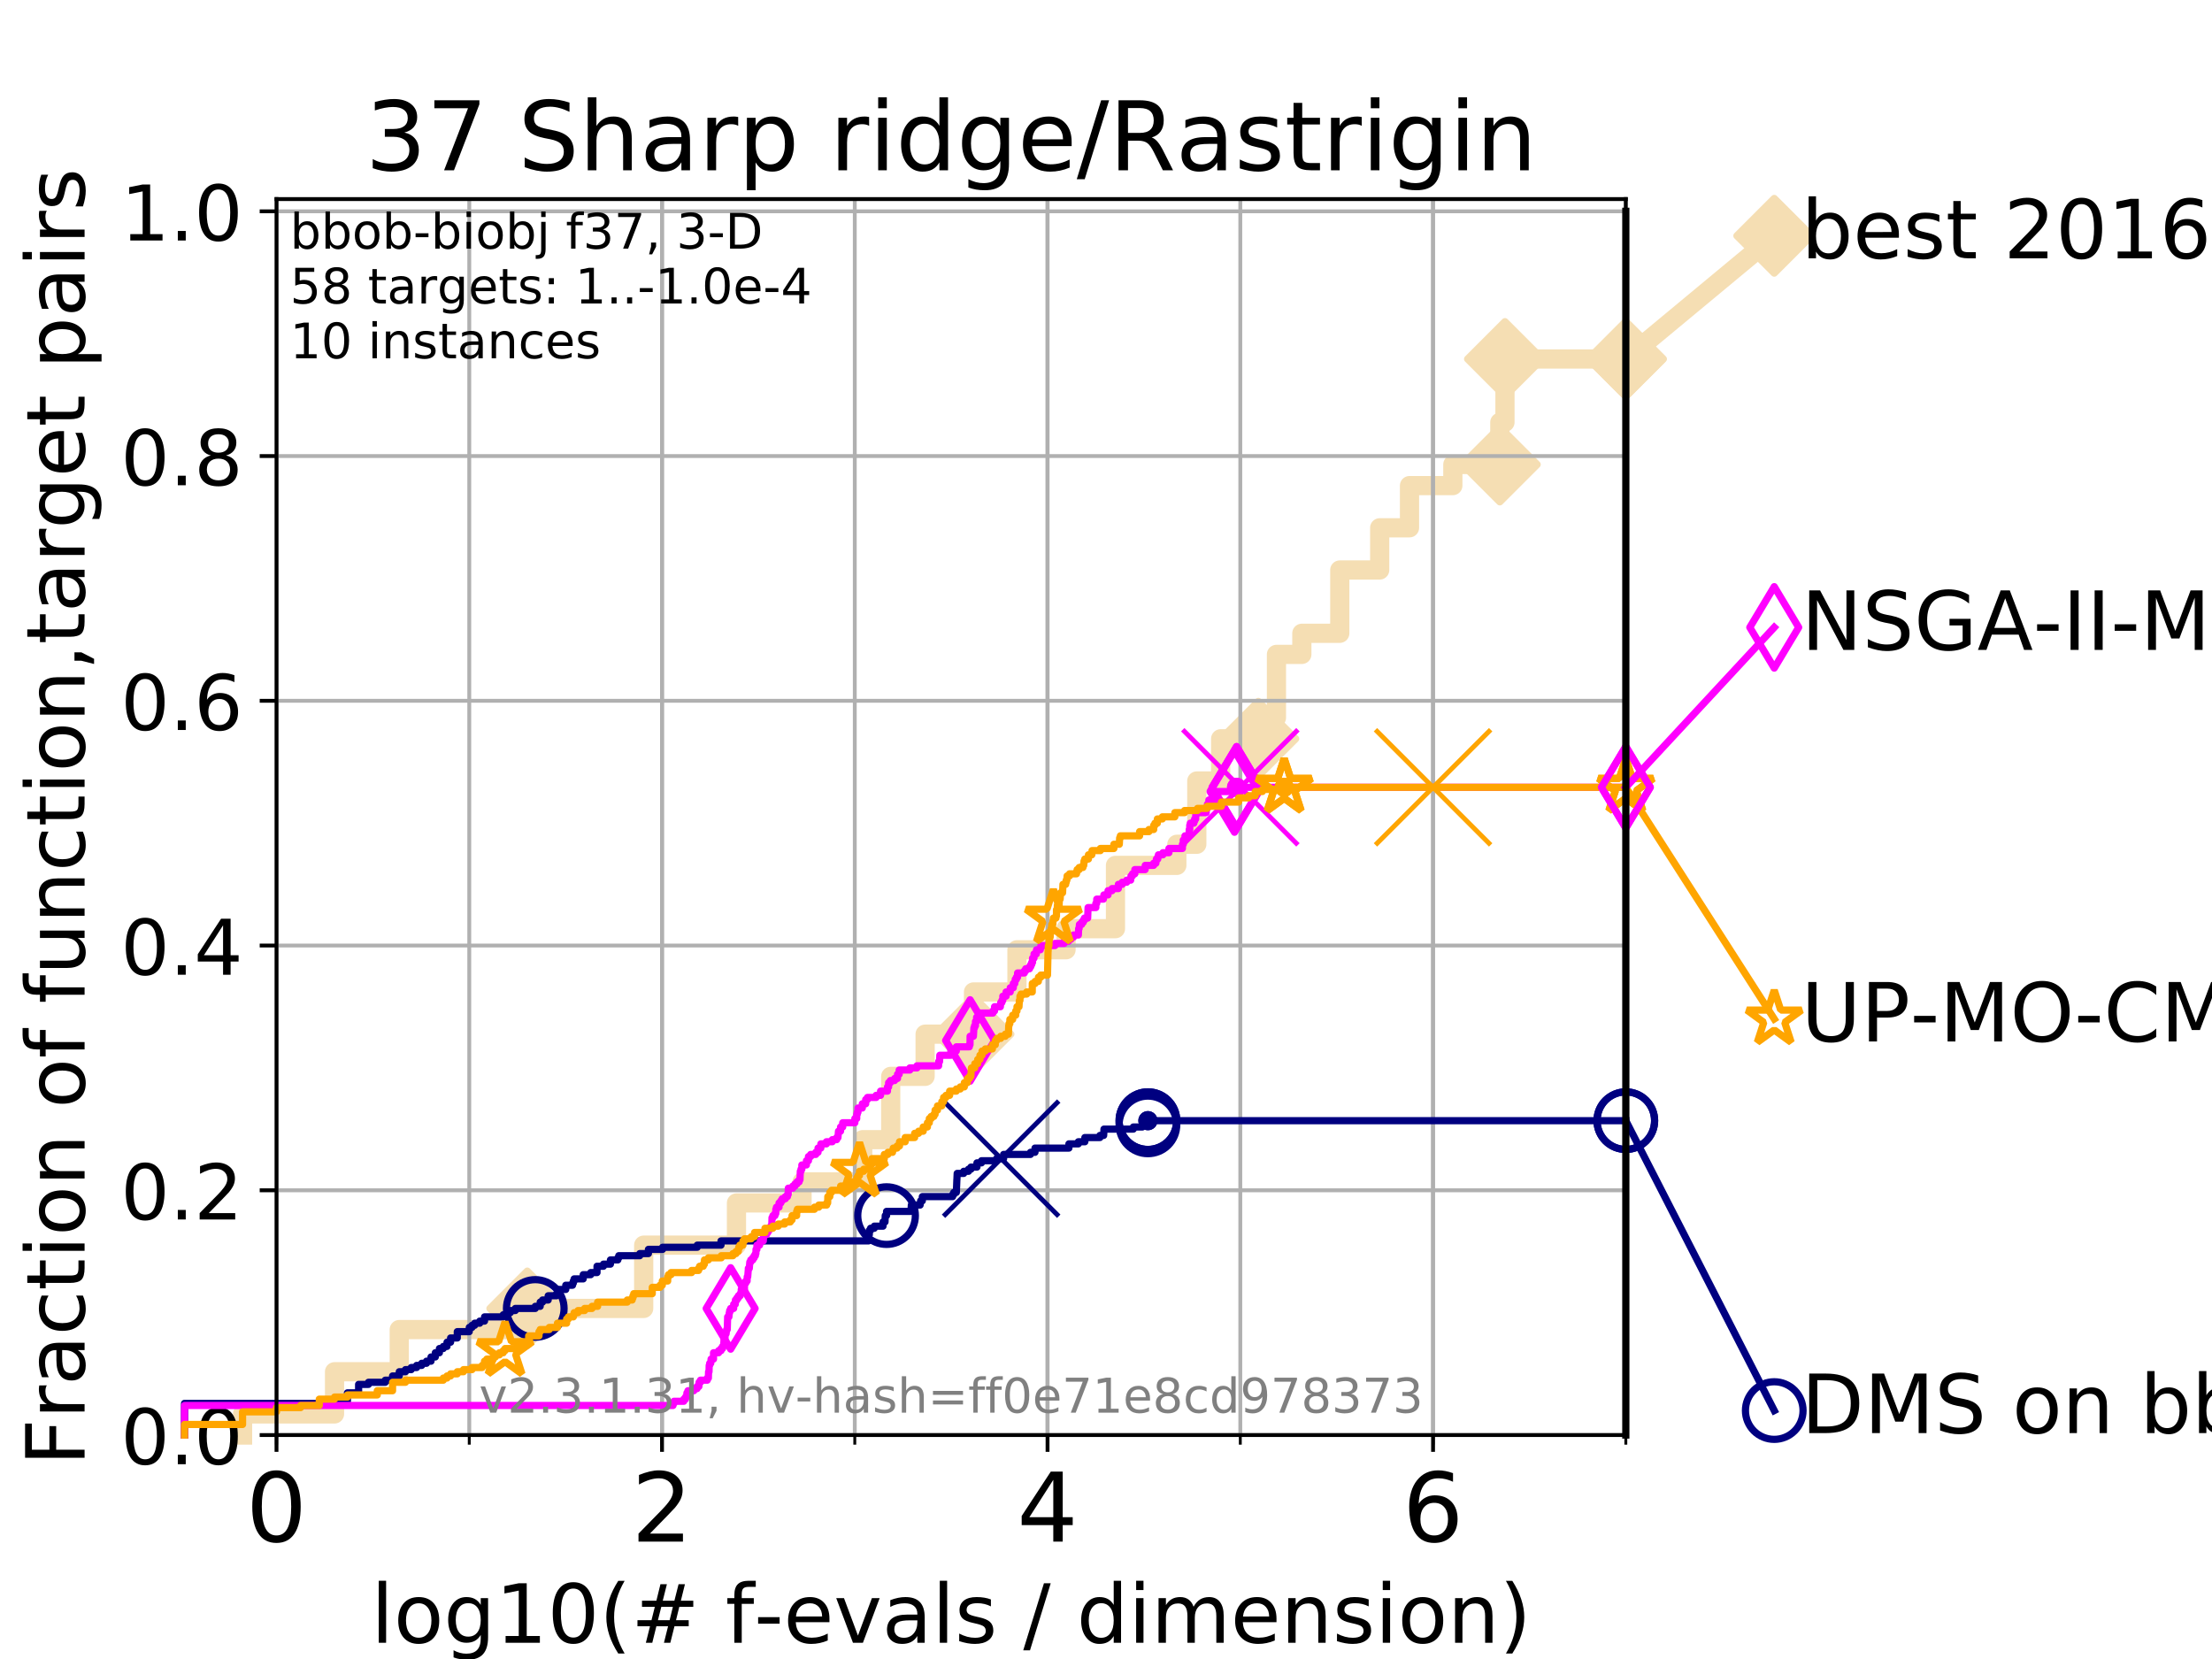 <?xml version="1.0" encoding="utf-8" standalone="no"?>
<!DOCTYPE svg PUBLIC "-//W3C//DTD SVG 1.1//EN"
  "http://www.w3.org/Graphics/SVG/1.1/DTD/svg11.dtd">
<!-- Created with matplotlib (https://matplotlib.org/) -->
<svg height="345.6pt" version="1.1" viewBox="0 0 460.8 345.6" width="460.8pt" xmlns="http://www.w3.org/2000/svg" xmlns:xlink="http://www.w3.org/1999/xlink">
 <defs>
  <style type="text/css">
*{stroke-linecap:butt;stroke-linejoin:round;}
  </style>
 </defs>
 <g id="figure_1">
  <g id="patch_1">
   <path d="M 0 345.6 
L 460.8 345.6 
L 460.8 0 
L 0 0 
z
" style="fill:#ffffff;"/>
  </g>
  <g id="axes_1">
   <g id="patch_2">
    <path d="M 57.6 298.944 
L 338.688 298.944 
L 338.688 41.472 
L 57.6 41.472 
z
" style="fill:#ffffff;"/>
   </g>
   <g id="line2d_1">
    <path d="M 50.529 298.944 
L 50.529 294.549 
L 69.688 294.549 
L 69.688 285.758 
L 83.172 285.758 
L 83.172 276.968 
L 109.843 276.968 
L 109.843 272.573 
L 134.092 272.573 
L 134.092 259.387 
L 153.419 259.387 
L 153.419 250.597 
L 167.082 250.597 
L 167.082 246.201 
L 179.723 246.201 
L 179.723 237.411 
L 185.551 237.411 
L 185.551 224.225 
L 192.718 224.225 
L 192.718 215.435 
L 202.797 215.435 
L 202.797 206.644 
L 211.85 206.644 
L 211.85 197.854 
L 222.077 197.854 
L 222.077 193.459 
L 232.373 193.459 
L 232.373 180.273 
L 245.158 180.273 
L 245.158 175.878 
L 249.313 175.878 
L 249.313 162.692 
L 254.283 162.692 
L 254.283 153.902 
L 262.13 153.902 
L 262.13 149.507 
L 265.91 149.507 
L 265.91 136.321 
L 271.198 136.321 
L 271.198 131.926 
L 279.1 131.926 
L 279.1 118.74 
L 287.415 118.74 
L 287.415 109.95 
L 293.627 109.95 
L 293.627 101.159 
L 302.653 101.159 
L 302.653 96.764 
L 312.439 96.764 
L 312.439 87.973 
L 313.51 87.973 
L 313.51 74.788 
L 338.688 74.788 
" style="fill:none;stroke:#f5deb3;stroke-linecap:square;stroke-width:4;"/>
   </g>
   <g id="line2d_2">
    <defs>
     <path d="M 0 7.778 
L 7.778 0 
L 0 -7.778 
L -7.778 0 
z
" id="md43f7868a9" style="stroke:#f5deb3;stroke-linejoin:miter;stroke-width:1.5;"/>
    </defs>
    <g>
     <use style="fill:#f5deb3;stroke:#f5deb3;stroke-linejoin:miter;stroke-width:1.5;" x="109.843" xlink:href="#md43f7868a9" y="272.573"/>
     <use style="fill:#f5deb3;stroke:#f5deb3;stroke-linejoin:miter;stroke-width:1.5;" x="202.797" xlink:href="#md43f7868a9" y="215.435"/>
     <use style="fill:#f5deb3;stroke:#f5deb3;stroke-linejoin:miter;stroke-width:1.5;" x="262.13" xlink:href="#md43f7868a9" y="153.902"/>
     <use style="fill:#f5deb3;stroke:#f5deb3;stroke-linejoin:miter;stroke-width:1.5;" x="312.439" xlink:href="#md43f7868a9" y="96.764"/>
     <use style="fill:#f5deb3;stroke:#f5deb3;stroke-linejoin:miter;stroke-width:1.5;" x="313.51" xlink:href="#md43f7868a9" y="74.788"/>
     <use style="fill:#f5deb3;stroke:#f5deb3;stroke-linejoin:miter;stroke-width:1.5;" x="338.688" xlink:href="#md43f7868a9" y="74.788"/>
    </g>
   </g>
   <g id="line2d_3">
    <path style="fill:none;stroke:#f5deb3;stroke-linecap:square;stroke-width:4;"/>
    <g/>
   </g>
   <g id="line2d_4">
    <path d="M 338.688 74.788 
L 369.608 49.12 
" style="fill:none;stroke:#f5deb3;stroke-linecap:square;stroke-width:4;"/>
    <g>
     <use style="fill:#f5deb3;stroke:#f5deb3;stroke-linejoin:miter;stroke-width:1.5;" x="338.688" xlink:href="#md43f7868a9" y="74.788"/>
     <use style="fill:#f5deb3;stroke:#f5deb3;stroke-linejoin:miter;stroke-width:1.5;" x="369.608" xlink:href="#md43f7868a9" y="49.12"/>
    </g>
   </g>
   <g id="matplotlib.axis_1">
    <g id="xtick_1">
     <g id="line2d_5">
      <path clip-path="url(#p21c4b412f9)" d="M 57.6 298.944 
L 57.6 41.472 
" style="fill:none;stroke:#b0b0b0;stroke-linecap:square;stroke-width:0.8;"/>
     </g>
     <g id="line2d_6">
      <defs>
       <path d="M 0 0 
L 0 3.5 
" id="m3906143dfc" style="stroke:#000000;stroke-width:0.8;"/>
      </defs>
      <g>
       <use style="stroke:#000000;stroke-width:0.8;" x="57.6" xlink:href="#m3906143dfc" y="298.944"/>
      </g>
     </g>
     <g id="text_1">
      <!-- 0 -->
      <defs>
       <path d="M 31.781 66.406 
Q 24.172 66.406 20.328 58.906 
Q 16.5 51.422 16.5 36.375 
Q 16.5 21.391 20.328 13.891 
Q 24.172 6.391 31.781 6.391 
Q 39.453 6.391 43.281 13.891 
Q 47.125 21.391 47.125 36.375 
Q 47.125 51.422 43.281 58.906 
Q 39.453 66.406 31.781 66.406 
z
M 31.781 74.219 
Q 44.047 74.219 50.516 64.516 
Q 56.984 54.828 56.984 36.375 
Q 56.984 17.969 50.516 8.266 
Q 44.047 -1.422 31.781 -1.422 
Q 19.531 -1.422 13.062 8.266 
Q 6.594 17.969 6.594 36.375 
Q 6.594 54.828 13.062 64.516 
Q 19.531 74.219 31.781 74.219 
z
" id="DejaVuSans-48"/>
      </defs>
      <g transform="translate(51.237 321.141)scale(0.2 -0.2)">
       <use xlink:href="#DejaVuSans-48"/>
      </g>
     </g>
    </g>
    <g id="xtick_2">
     <g id="line2d_7">
      <path clip-path="url(#p21c4b412f9)" d="M 137.911 298.944 
L 137.911 41.472 
" style="fill:none;stroke:#b0b0b0;stroke-linecap:square;stroke-width:0.8;"/>
     </g>
     <g id="line2d_8">
      <g>
       <use style="stroke:#000000;stroke-width:0.8;" x="137.911" xlink:href="#m3906143dfc" y="298.944"/>
      </g>
     </g>
     <g id="text_2">
      <!-- 2 -->
      <defs>
       <path d="M 19.188 8.297 
L 53.609 8.297 
L 53.609 0 
L 7.328 0 
L 7.328 8.297 
Q 12.938 14.109 22.625 23.891 
Q 32.328 33.688 34.812 36.531 
Q 39.547 41.844 41.422 45.531 
Q 43.312 49.219 43.312 52.781 
Q 43.312 58.594 39.234 62.25 
Q 35.156 65.922 28.609 65.922 
Q 23.969 65.922 18.812 64.312 
Q 13.672 62.703 7.812 59.422 
L 7.812 69.391 
Q 13.766 71.781 18.938 73 
Q 24.125 74.219 28.422 74.219 
Q 39.75 74.219 46.484 68.547 
Q 53.219 62.891 53.219 53.422 
Q 53.219 48.922 51.531 44.891 
Q 49.859 40.875 45.406 35.406 
Q 44.188 33.984 37.641 27.219 
Q 31.109 20.453 19.188 8.297 
z
" id="DejaVuSans-50"/>
      </defs>
      <g transform="translate(131.548 321.141)scale(0.2 -0.2)">
       <use xlink:href="#DejaVuSans-50"/>
      </g>
     </g>
    </g>
    <g id="xtick_3">
     <g id="line2d_9">
      <path clip-path="url(#p21c4b412f9)" d="M 218.222 298.944 
L 218.222 41.472 
" style="fill:none;stroke:#b0b0b0;stroke-linecap:square;stroke-width:0.8;"/>
     </g>
     <g id="line2d_10">
      <g>
       <use style="stroke:#000000;stroke-width:0.8;" x="218.222" xlink:href="#m3906143dfc" y="298.944"/>
      </g>
     </g>
     <g id="text_3">
      <!-- 4 -->
      <defs>
       <path d="M 37.797 64.312 
L 12.891 25.391 
L 37.797 25.391 
z
M 35.203 72.906 
L 47.609 72.906 
L 47.609 25.391 
L 58.016 25.391 
L 58.016 17.188 
L 47.609 17.188 
L 47.609 0 
L 37.797 0 
L 37.797 17.188 
L 4.891 17.188 
L 4.891 26.703 
z
" id="DejaVuSans-52"/>
      </defs>
      <g transform="translate(211.859 321.141)scale(0.2 -0.2)">
       <use xlink:href="#DejaVuSans-52"/>
      </g>
     </g>
    </g>
    <g id="xtick_4">
     <g id="line2d_11">
      <path clip-path="url(#p21c4b412f9)" d="M 298.533 298.944 
L 298.533 41.472 
" style="fill:none;stroke:#b0b0b0;stroke-linecap:square;stroke-width:0.8;"/>
     </g>
     <g id="line2d_12">
      <g>
       <use style="stroke:#000000;stroke-width:0.8;" x="298.533" xlink:href="#m3906143dfc" y="298.944"/>
      </g>
     </g>
     <g id="text_4">
      <!-- 6 -->
      <defs>
       <path d="M 33.016 40.375 
Q 26.375 40.375 22.484 35.828 
Q 18.609 31.297 18.609 23.391 
Q 18.609 15.531 22.484 10.953 
Q 26.375 6.391 33.016 6.391 
Q 39.656 6.391 43.531 10.953 
Q 47.406 15.531 47.406 23.391 
Q 47.406 31.297 43.531 35.828 
Q 39.656 40.375 33.016 40.375 
z
M 52.594 71.297 
L 52.594 62.312 
Q 48.875 64.062 45.094 64.984 
Q 41.312 65.922 37.594 65.922 
Q 27.828 65.922 22.672 59.328 
Q 17.531 52.734 16.797 39.406 
Q 19.672 43.656 24.016 45.922 
Q 28.375 48.188 33.594 48.188 
Q 44.578 48.188 50.953 41.516 
Q 57.328 34.859 57.328 23.391 
Q 57.328 12.156 50.688 5.359 
Q 44.047 -1.422 33.016 -1.422 
Q 20.359 -1.422 13.672 8.266 
Q 6.984 17.969 6.984 36.375 
Q 6.984 53.656 15.188 63.938 
Q 23.391 74.219 37.203 74.219 
Q 40.922 74.219 44.703 73.484 
Q 48.484 72.75 52.594 71.297 
z
" id="DejaVuSans-54"/>
      </defs>
      <g transform="translate(292.17 321.141)scale(0.2 -0.2)">
       <use xlink:href="#DejaVuSans-54"/>
      </g>
     </g>
    </g>
    <g id="xtick_5">
     <g id="line2d_13">
      <path clip-path="url(#p21c4b412f9)" d="M 57.6 298.944 
L 57.6 41.472 
" style="fill:none;stroke:#b0b0b0;stroke-linecap:square;stroke-width:0.8;"/>
     </g>
     <g id="line2d_14">
      <defs>
       <path d="M 0 0 
L 0 2 
" id="m5ddd44fcb5" style="stroke:#000000;stroke-width:0.6;"/>
      </defs>
      <g>
       <use style="stroke:#000000;stroke-width:0.6;" x="57.6" xlink:href="#m5ddd44fcb5" y="298.944"/>
      </g>
     </g>
    </g>
    <g id="xtick_6">
     <g id="line2d_15">
      <path clip-path="url(#p21c4b412f9)" d="M 97.755 298.944 
L 97.755 41.472 
" style="fill:none;stroke:#b0b0b0;stroke-linecap:square;stroke-width:0.8;"/>
     </g>
     <g id="line2d_16">
      <g>
       <use style="stroke:#000000;stroke-width:0.6;" x="97.755" xlink:href="#m5ddd44fcb5" y="298.944"/>
      </g>
     </g>
    </g>
    <g id="xtick_7">
     <g id="line2d_17">
      <path clip-path="url(#p21c4b412f9)" d="M 137.911 298.944 
L 137.911 41.472 
" style="fill:none;stroke:#b0b0b0;stroke-linecap:square;stroke-width:0.8;"/>
     </g>
     <g id="line2d_18">
      <g>
       <use style="stroke:#000000;stroke-width:0.6;" x="137.911" xlink:href="#m5ddd44fcb5" y="298.944"/>
      </g>
     </g>
    </g>
    <g id="xtick_8">
     <g id="line2d_19">
      <path clip-path="url(#p21c4b412f9)" d="M 178.066 298.944 
L 178.066 41.472 
" style="fill:none;stroke:#b0b0b0;stroke-linecap:square;stroke-width:0.8;"/>
     </g>
     <g id="line2d_20">
      <g>
       <use style="stroke:#000000;stroke-width:0.6;" x="178.066" xlink:href="#m5ddd44fcb5" y="298.944"/>
      </g>
     </g>
    </g>
    <g id="xtick_9">
     <g id="line2d_21">
      <path clip-path="url(#p21c4b412f9)" d="M 218.222 298.944 
L 218.222 41.472 
" style="fill:none;stroke:#b0b0b0;stroke-linecap:square;stroke-width:0.8;"/>
     </g>
     <g id="line2d_22">
      <g>
       <use style="stroke:#000000;stroke-width:0.6;" x="218.222" xlink:href="#m5ddd44fcb5" y="298.944"/>
      </g>
     </g>
    </g>
    <g id="xtick_10">
     <g id="line2d_23">
      <path clip-path="url(#p21c4b412f9)" d="M 258.377 298.944 
L 258.377 41.472 
" style="fill:none;stroke:#b0b0b0;stroke-linecap:square;stroke-width:0.8;"/>
     </g>
     <g id="line2d_24">
      <g>
       <use style="stroke:#000000;stroke-width:0.6;" x="258.377" xlink:href="#m5ddd44fcb5" y="298.944"/>
      </g>
     </g>
    </g>
    <g id="xtick_11">
     <g id="line2d_25">
      <path clip-path="url(#p21c4b412f9)" d="M 298.533 298.944 
L 298.533 41.472 
" style="fill:none;stroke:#b0b0b0;stroke-linecap:square;stroke-width:0.8;"/>
     </g>
     <g id="line2d_26">
      <g>
       <use style="stroke:#000000;stroke-width:0.6;" x="298.533" xlink:href="#m5ddd44fcb5" y="298.944"/>
      </g>
     </g>
    </g>
    <g id="xtick_12">
     <g id="line2d_27">
      <path clip-path="url(#p21c4b412f9)" d="M 338.688 298.944 
L 338.688 41.472 
" style="fill:none;stroke:#b0b0b0;stroke-linecap:square;stroke-width:0.8;"/>
     </g>
     <g id="line2d_28">
      <g>
       <use style="stroke:#000000;stroke-width:0.6;" x="338.688" xlink:href="#m5ddd44fcb5" y="298.944"/>
      </g>
     </g>
    </g>
    <g id="text_5">
     <!-- log10(# f-evals / dimension) -->
     <defs>
      <path d="M 9.422 75.984 
L 18.406 75.984 
L 18.406 0 
L 9.422 0 
z
" id="DejaVuSans-108"/>
      <path d="M 30.609 48.391 
Q 23.391 48.391 19.188 42.75 
Q 14.984 37.109 14.984 27.297 
Q 14.984 17.484 19.156 11.844 
Q 23.344 6.203 30.609 6.203 
Q 37.797 6.203 41.984 11.859 
Q 46.188 17.531 46.188 27.297 
Q 46.188 37.016 41.984 42.703 
Q 37.797 48.391 30.609 48.391 
z
M 30.609 56 
Q 42.328 56 49.016 48.375 
Q 55.719 40.766 55.719 27.297 
Q 55.719 13.875 49.016 6.219 
Q 42.328 -1.422 30.609 -1.422 
Q 18.844 -1.422 12.172 6.219 
Q 5.516 13.875 5.516 27.297 
Q 5.516 40.766 12.172 48.375 
Q 18.844 56 30.609 56 
z
" id="DejaVuSans-111"/>
      <path d="M 45.406 27.984 
Q 45.406 37.75 41.375 43.109 
Q 37.359 48.484 30.078 48.484 
Q 22.859 48.484 18.828 43.109 
Q 14.797 37.75 14.797 27.984 
Q 14.797 18.266 18.828 12.891 
Q 22.859 7.516 30.078 7.516 
Q 37.359 7.516 41.375 12.891 
Q 45.406 18.266 45.406 27.984 
z
M 54.391 6.781 
Q 54.391 -7.172 48.188 -13.984 
Q 42 -20.797 29.203 -20.797 
Q 24.469 -20.797 20.266 -20.094 
Q 16.062 -19.391 12.109 -17.922 
L 12.109 -9.188 
Q 16.062 -11.328 19.922 -12.344 
Q 23.781 -13.375 27.781 -13.375 
Q 36.625 -13.375 41.016 -8.766 
Q 45.406 -4.156 45.406 5.172 
L 45.406 9.625 
Q 42.625 4.781 38.281 2.391 
Q 33.938 0 27.875 0 
Q 17.828 0 11.672 7.656 
Q 5.516 15.328 5.516 27.984 
Q 5.516 40.672 11.672 48.328 
Q 17.828 56 27.875 56 
Q 33.938 56 38.281 53.609 
Q 42.625 51.219 45.406 46.391 
L 45.406 54.688 
L 54.391 54.688 
z
" id="DejaVuSans-103"/>
      <path d="M 12.406 8.297 
L 28.516 8.297 
L 28.516 63.922 
L 10.984 60.406 
L 10.984 69.391 
L 28.422 72.906 
L 38.281 72.906 
L 38.281 8.297 
L 54.391 8.297 
L 54.391 0 
L 12.406 0 
z
" id="DejaVuSans-49"/>
      <path d="M 31 75.875 
Q 24.469 64.656 21.281 53.656 
Q 18.109 42.672 18.109 31.391 
Q 18.109 20.125 21.312 9.062 
Q 24.516 -2 31 -13.188 
L 23.188 -13.188 
Q 15.875 -1.703 12.234 9.375 
Q 8.594 20.453 8.594 31.391 
Q 8.594 42.281 12.203 53.312 
Q 15.828 64.359 23.188 75.875 
z
" id="DejaVuSans-40"/>
      <path d="M 51.125 44 
L 36.922 44 
L 32.812 27.688 
L 47.125 27.688 
z
M 43.797 71.781 
L 38.719 51.516 
L 52.984 51.516 
L 58.109 71.781 
L 65.922 71.781 
L 60.891 51.516 
L 76.125 51.516 
L 76.125 44 
L 58.984 44 
L 54.984 27.688 
L 70.516 27.688 
L 70.516 20.219 
L 53.078 20.219 
L 48 0 
L 40.188 0 
L 45.219 20.219 
L 30.906 20.219 
L 25.875 0 
L 18.016 0 
L 23.094 20.219 
L 7.719 20.219 
L 7.719 27.688 
L 24.906 27.688 
L 29 44 
L 13.281 44 
L 13.281 51.516 
L 30.906 51.516 
L 35.891 71.781 
z
" id="DejaVuSans-35"/>
      <path id="DejaVuSans-32"/>
      <path d="M 37.109 75.984 
L 37.109 68.5 
L 28.516 68.5 
Q 23.688 68.5 21.797 66.547 
Q 19.922 64.594 19.922 59.516 
L 19.922 54.688 
L 34.719 54.688 
L 34.719 47.703 
L 19.922 47.703 
L 19.922 0 
L 10.891 0 
L 10.891 47.703 
L 2.297 47.703 
L 2.297 54.688 
L 10.891 54.688 
L 10.891 58.5 
Q 10.891 67.625 15.141 71.797 
Q 19.391 75.984 28.609 75.984 
z
" id="DejaVuSans-102"/>
      <path d="M 4.891 31.391 
L 31.203 31.391 
L 31.203 23.391 
L 4.891 23.391 
z
" id="DejaVuSans-45"/>
      <path d="M 56.203 29.594 
L 56.203 25.203 
L 14.891 25.203 
Q 15.484 15.922 20.484 11.062 
Q 25.484 6.203 34.422 6.203 
Q 39.594 6.203 44.453 7.469 
Q 49.312 8.734 54.109 11.281 
L 54.109 2.781 
Q 49.266 0.734 44.188 -0.344 
Q 39.109 -1.422 33.891 -1.422 
Q 20.797 -1.422 13.156 6.188 
Q 5.516 13.812 5.516 26.812 
Q 5.516 40.234 12.766 48.109 
Q 20.016 56 32.328 56 
Q 43.359 56 49.781 48.891 
Q 56.203 41.797 56.203 29.594 
z
M 47.219 32.234 
Q 47.125 39.594 43.094 43.984 
Q 39.062 48.391 32.422 48.391 
Q 24.906 48.391 20.391 44.141 
Q 15.875 39.891 15.188 32.172 
z
" id="DejaVuSans-101"/>
      <path d="M 2.984 54.688 
L 12.5 54.688 
L 29.594 8.797 
L 46.688 54.688 
L 56.203 54.688 
L 35.688 0 
L 23.484 0 
z
" id="DejaVuSans-118"/>
      <path d="M 34.281 27.484 
Q 23.391 27.484 19.188 25 
Q 14.984 22.516 14.984 16.5 
Q 14.984 11.719 18.141 8.906 
Q 21.297 6.109 26.703 6.109 
Q 34.188 6.109 38.703 11.406 
Q 43.219 16.703 43.219 25.484 
L 43.219 27.484 
z
M 52.203 31.203 
L 52.203 0 
L 43.219 0 
L 43.219 8.297 
Q 40.141 3.328 35.547 0.953 
Q 30.953 -1.422 24.312 -1.422 
Q 15.922 -1.422 10.953 3.297 
Q 6 8.016 6 15.922 
Q 6 25.141 12.172 29.828 
Q 18.359 34.516 30.609 34.516 
L 43.219 34.516 
L 43.219 35.406 
Q 43.219 41.609 39.141 45 
Q 35.062 48.391 27.688 48.391 
Q 23 48.391 18.547 47.266 
Q 14.109 46.141 10.016 43.891 
L 10.016 52.203 
Q 14.938 54.109 19.578 55.047 
Q 24.219 56 28.609 56 
Q 40.484 56 46.344 49.844 
Q 52.203 43.703 52.203 31.203 
z
" id="DejaVuSans-97"/>
      <path d="M 44.281 53.078 
L 44.281 44.578 
Q 40.484 46.531 36.375 47.5 
Q 32.281 48.484 27.875 48.484 
Q 21.188 48.484 17.844 46.438 
Q 14.5 44.391 14.5 40.281 
Q 14.5 37.156 16.891 35.375 
Q 19.281 33.594 26.516 31.984 
L 29.594 31.297 
Q 39.156 29.25 43.188 25.516 
Q 47.219 21.781 47.219 15.094 
Q 47.219 7.469 41.188 3.016 
Q 35.156 -1.422 24.609 -1.422 
Q 20.219 -1.422 15.453 -0.562 
Q 10.688 0.297 5.422 2 
L 5.422 11.281 
Q 10.406 8.688 15.234 7.391 
Q 20.062 6.109 24.812 6.109 
Q 31.156 6.109 34.562 8.281 
Q 37.984 10.453 37.984 14.406 
Q 37.984 18.062 35.516 20.016 
Q 33.062 21.969 24.703 23.781 
L 21.578 24.516 
Q 13.234 26.266 9.516 29.906 
Q 5.812 33.547 5.812 39.891 
Q 5.812 47.609 11.281 51.797 
Q 16.75 56 26.812 56 
Q 31.781 56 36.172 55.266 
Q 40.578 54.547 44.281 53.078 
z
" id="DejaVuSans-115"/>
      <path d="M 25.391 72.906 
L 33.688 72.906 
L 8.297 -9.281 
L 0 -9.281 
z
" id="DejaVuSans-47"/>
      <path d="M 45.406 46.391 
L 45.406 75.984 
L 54.391 75.984 
L 54.391 0 
L 45.406 0 
L 45.406 8.203 
Q 42.578 3.328 38.25 0.953 
Q 33.938 -1.422 27.875 -1.422 
Q 17.969 -1.422 11.734 6.484 
Q 5.516 14.406 5.516 27.297 
Q 5.516 40.188 11.734 48.094 
Q 17.969 56 27.875 56 
Q 33.938 56 38.25 53.625 
Q 42.578 51.266 45.406 46.391 
z
M 14.797 27.297 
Q 14.797 17.391 18.875 11.75 
Q 22.953 6.109 30.078 6.109 
Q 37.203 6.109 41.297 11.75 
Q 45.406 17.391 45.406 27.297 
Q 45.406 37.203 41.297 42.844 
Q 37.203 48.484 30.078 48.484 
Q 22.953 48.484 18.875 42.844 
Q 14.797 37.203 14.797 27.297 
z
" id="DejaVuSans-100"/>
      <path d="M 9.422 54.688 
L 18.406 54.688 
L 18.406 0 
L 9.422 0 
z
M 9.422 75.984 
L 18.406 75.984 
L 18.406 64.594 
L 9.422 64.594 
z
" id="DejaVuSans-105"/>
      <path d="M 52 44.188 
Q 55.375 50.25 60.062 53.125 
Q 64.75 56 71.094 56 
Q 79.641 56 84.281 50.016 
Q 88.922 44.047 88.922 33.016 
L 88.922 0 
L 79.891 0 
L 79.891 32.719 
Q 79.891 40.578 77.094 44.375 
Q 74.312 48.188 68.609 48.188 
Q 61.625 48.188 57.562 43.547 
Q 53.516 38.922 53.516 30.906 
L 53.516 0 
L 44.484 0 
L 44.484 32.719 
Q 44.484 40.625 41.703 44.406 
Q 38.922 48.188 33.109 48.188 
Q 26.219 48.188 22.156 43.531 
Q 18.109 38.875 18.109 30.906 
L 18.109 0 
L 9.078 0 
L 9.078 54.688 
L 18.109 54.688 
L 18.109 46.188 
Q 21.188 51.219 25.484 53.609 
Q 29.781 56 35.688 56 
Q 41.656 56 45.828 52.969 
Q 50 49.953 52 44.188 
z
" id="DejaVuSans-109"/>
      <path d="M 54.891 33.016 
L 54.891 0 
L 45.906 0 
L 45.906 32.719 
Q 45.906 40.484 42.875 44.328 
Q 39.844 48.188 33.797 48.188 
Q 26.516 48.188 22.312 43.547 
Q 18.109 38.922 18.109 30.906 
L 18.109 0 
L 9.078 0 
L 9.078 54.688 
L 18.109 54.688 
L 18.109 46.188 
Q 21.344 51.125 25.703 53.562 
Q 30.078 56 35.797 56 
Q 45.219 56 50.047 50.172 
Q 54.891 44.344 54.891 33.016 
z
" id="DejaVuSans-110"/>
      <path d="M 8.016 75.875 
L 15.828 75.875 
Q 23.141 64.359 26.781 53.312 
Q 30.422 42.281 30.422 31.391 
Q 30.422 20.453 26.781 9.375 
Q 23.141 -1.703 15.828 -13.188 
L 8.016 -13.188 
Q 14.5 -2 17.703 9.062 
Q 20.906 20.125 20.906 31.391 
Q 20.906 42.672 17.703 53.656 
Q 14.5 64.656 8.016 75.875 
z
" id="DejaVuSans-41"/>
     </defs>
     <g transform="translate(77.303 342.218)scale(0.17 -0.17)">
      <use xlink:href="#DejaVuSans-108"/>
      <use x="27.783" xlink:href="#DejaVuSans-111"/>
      <use x="88.965" xlink:href="#DejaVuSans-103"/>
      <use x="152.441" xlink:href="#DejaVuSans-49"/>
      <use x="216.064" xlink:href="#DejaVuSans-48"/>
      <use x="279.688" xlink:href="#DejaVuSans-40"/>
      <use x="318.701" xlink:href="#DejaVuSans-35"/>
      <use x="402.49" xlink:href="#DejaVuSans-32"/>
      <use x="434.277" xlink:href="#DejaVuSans-102"/>
      <use x="469.404" xlink:href="#DejaVuSans-45"/>
      <use x="505.488" xlink:href="#DejaVuSans-101"/>
      <use x="567.012" xlink:href="#DejaVuSans-118"/>
      <use x="626.191" xlink:href="#DejaVuSans-97"/>
      <use x="687.471" xlink:href="#DejaVuSans-108"/>
      <use x="715.254" xlink:href="#DejaVuSans-115"/>
      <use x="767.354" xlink:href="#DejaVuSans-32"/>
      <use x="799.141" xlink:href="#DejaVuSans-47"/>
      <use x="832.832" xlink:href="#DejaVuSans-32"/>
      <use x="864.619" xlink:href="#DejaVuSans-100"/>
      <use x="928.096" xlink:href="#DejaVuSans-105"/>
      <use x="955.879" xlink:href="#DejaVuSans-109"/>
      <use x="1053.291" xlink:href="#DejaVuSans-101"/>
      <use x="1114.814" xlink:href="#DejaVuSans-110"/>
      <use x="1178.193" xlink:href="#DejaVuSans-115"/>
      <use x="1230.293" xlink:href="#DejaVuSans-105"/>
      <use x="1258.076" xlink:href="#DejaVuSans-111"/>
      <use x="1319.258" xlink:href="#DejaVuSans-110"/>
      <use x="1382.637" xlink:href="#DejaVuSans-41"/>
     </g>
    </g>
   </g>
   <g id="matplotlib.axis_2">
    <g id="ytick_1">
     <g id="line2d_29">
      <path clip-path="url(#p21c4b412f9)" d="M 57.6 298.944 
L 338.688 298.944 
" style="fill:none;stroke:#b0b0b0;stroke-linecap:square;stroke-width:0.8;"/>
     </g>
     <g id="line2d_30">
      <defs>
       <path d="M 0 0 
L -3.5 0 
" id="mf9615a9058" style="stroke:#000000;stroke-width:0.8;"/>
      </defs>
      <g>
       <use style="stroke:#000000;stroke-width:0.8;" x="57.6" xlink:href="#mf9615a9058" y="298.944"/>
      </g>
     </g>
     <g id="text_6">
      <!-- 0.0 -->
      <defs>
       <path d="M 10.688 12.406 
L 21 12.406 
L 21 0 
L 10.688 0 
z
" id="DejaVuSans-46"/>
      </defs>
      <g transform="translate(25.155 305.023)scale(0.16 -0.16)">
       <use xlink:href="#DejaVuSans-48"/>
       <use x="63.623" xlink:href="#DejaVuSans-46"/>
       <use x="95.41" xlink:href="#DejaVuSans-48"/>
      </g>
     </g>
    </g>
    <g id="ytick_2">
     <g id="line2d_31">
      <path clip-path="url(#p21c4b412f9)" d="M 57.6 247.959 
L 338.688 247.959 
" style="fill:none;stroke:#b0b0b0;stroke-linecap:square;stroke-width:0.8;"/>
     </g>
     <g id="line2d_32">
      <g>
       <use style="stroke:#000000;stroke-width:0.8;" x="57.6" xlink:href="#mf9615a9058" y="247.959"/>
      </g>
     </g>
     <g id="text_7">
      <!-- 0.2 -->
      <g transform="translate(25.155 254.038)scale(0.16 -0.16)">
       <use xlink:href="#DejaVuSans-48"/>
       <use x="63.623" xlink:href="#DejaVuSans-46"/>
       <use x="95.41" xlink:href="#DejaVuSans-50"/>
      </g>
     </g>
    </g>
    <g id="ytick_3">
     <g id="line2d_33">
      <path clip-path="url(#p21c4b412f9)" d="M 57.6 196.975 
L 338.688 196.975 
" style="fill:none;stroke:#b0b0b0;stroke-linecap:square;stroke-width:0.8;"/>
     </g>
     <g id="line2d_34">
      <g>
       <use style="stroke:#000000;stroke-width:0.8;" x="57.6" xlink:href="#mf9615a9058" y="196.975"/>
      </g>
     </g>
     <g id="text_8">
      <!-- 0.4 -->
      <g transform="translate(25.155 203.054)scale(0.16 -0.16)">
       <use xlink:href="#DejaVuSans-48"/>
       <use x="63.623" xlink:href="#DejaVuSans-46"/>
       <use x="95.41" xlink:href="#DejaVuSans-52"/>
      </g>
     </g>
    </g>
    <g id="ytick_4">
     <g id="line2d_35">
      <path clip-path="url(#p21c4b412f9)" d="M 57.6 145.99 
L 338.688 145.99 
" style="fill:none;stroke:#b0b0b0;stroke-linecap:square;stroke-width:0.8;"/>
     </g>
     <g id="line2d_36">
      <g>
       <use style="stroke:#000000;stroke-width:0.8;" x="57.6" xlink:href="#mf9615a9058" y="145.99"/>
      </g>
     </g>
     <g id="text_9">
      <!-- 0.6 -->
      <g transform="translate(25.155 152.069)scale(0.16 -0.16)">
       <use xlink:href="#DejaVuSans-48"/>
       <use x="63.623" xlink:href="#DejaVuSans-46"/>
       <use x="95.41" xlink:href="#DejaVuSans-54"/>
      </g>
     </g>
    </g>
    <g id="ytick_5">
     <g id="line2d_37">
      <path clip-path="url(#p21c4b412f9)" d="M 57.6 95.006 
L 338.688 95.006 
" style="fill:none;stroke:#b0b0b0;stroke-linecap:square;stroke-width:0.8;"/>
     </g>
     <g id="line2d_38">
      <g>
       <use style="stroke:#000000;stroke-width:0.8;" x="57.6" xlink:href="#mf9615a9058" y="95.006"/>
      </g>
     </g>
     <g id="text_10">
      <!-- 0.8 -->
      <defs>
       <path d="M 31.781 34.625 
Q 24.75 34.625 20.719 30.859 
Q 16.703 27.094 16.703 20.516 
Q 16.703 13.922 20.719 10.156 
Q 24.75 6.391 31.781 6.391 
Q 38.812 6.391 42.859 10.172 
Q 46.922 13.969 46.922 20.516 
Q 46.922 27.094 42.891 30.859 
Q 38.875 34.625 31.781 34.625 
z
M 21.922 38.812 
Q 15.578 40.375 12.031 44.719 
Q 8.5 49.078 8.5 55.328 
Q 8.5 64.062 14.719 69.141 
Q 20.953 74.219 31.781 74.219 
Q 42.672 74.219 48.875 69.141 
Q 55.078 64.062 55.078 55.328 
Q 55.078 49.078 51.531 44.719 
Q 48 40.375 41.703 38.812 
Q 48.828 37.156 52.797 32.312 
Q 56.781 27.484 56.781 20.516 
Q 56.781 9.906 50.312 4.234 
Q 43.844 -1.422 31.781 -1.422 
Q 19.734 -1.422 13.25 4.234 
Q 6.781 9.906 6.781 20.516 
Q 6.781 27.484 10.781 32.312 
Q 14.797 37.156 21.922 38.812 
z
M 18.312 54.391 
Q 18.312 48.734 21.844 45.562 
Q 25.391 42.391 31.781 42.391 
Q 38.141 42.391 41.719 45.562 
Q 45.312 48.734 45.312 54.391 
Q 45.312 60.062 41.719 63.234 
Q 38.141 66.406 31.781 66.406 
Q 25.391 66.406 21.844 63.234 
Q 18.312 60.062 18.312 54.391 
z
" id="DejaVuSans-56"/>
      </defs>
      <g transform="translate(25.155 101.085)scale(0.16 -0.16)">
       <use xlink:href="#DejaVuSans-48"/>
       <use x="63.623" xlink:href="#DejaVuSans-46"/>
       <use x="95.41" xlink:href="#DejaVuSans-56"/>
      </g>
     </g>
    </g>
    <g id="ytick_6">
     <g id="line2d_39">
      <path clip-path="url(#p21c4b412f9)" d="M 57.6 44.021 
L 338.688 44.021 
" style="fill:none;stroke:#b0b0b0;stroke-linecap:square;stroke-width:0.8;"/>
     </g>
     <g id="line2d_40">
      <g>
       <use style="stroke:#000000;stroke-width:0.8;" x="57.6" xlink:href="#mf9615a9058" y="44.021"/>
      </g>
     </g>
     <g id="text_11">
      <!-- 1.0 -->
      <g transform="translate(25.155 50.1)scale(0.16 -0.16)">
       <use xlink:href="#DejaVuSans-49"/>
       <use x="63.623" xlink:href="#DejaVuSans-46"/>
       <use x="95.41" xlink:href="#DejaVuSans-48"/>
      </g>
     </g>
    </g>
    <g id="text_12">
     <!-- Fraction of function,target pairs -->
     <defs>
      <path d="M 9.812 72.906 
L 51.703 72.906 
L 51.703 64.594 
L 19.672 64.594 
L 19.672 43.109 
L 48.578 43.109 
L 48.578 34.812 
L 19.672 34.812 
L 19.672 0 
L 9.812 0 
z
" id="DejaVuSans-70"/>
      <path d="M 41.109 46.297 
Q 39.594 47.172 37.812 47.578 
Q 36.031 48 33.891 48 
Q 26.266 48 22.188 43.047 
Q 18.109 38.094 18.109 28.812 
L 18.109 0 
L 9.078 0 
L 9.078 54.688 
L 18.109 54.688 
L 18.109 46.188 
Q 20.953 51.172 25.484 53.578 
Q 30.031 56 36.531 56 
Q 37.453 56 38.578 55.875 
Q 39.703 55.766 41.062 55.516 
z
" id="DejaVuSans-114"/>
      <path d="M 48.781 52.594 
L 48.781 44.188 
Q 44.969 46.297 41.141 47.344 
Q 37.312 48.391 33.406 48.391 
Q 24.656 48.391 19.812 42.844 
Q 14.984 37.312 14.984 27.297 
Q 14.984 17.281 19.812 11.734 
Q 24.656 6.203 33.406 6.203 
Q 37.312 6.203 41.141 7.25 
Q 44.969 8.297 48.781 10.406 
L 48.781 2.094 
Q 45.016 0.344 40.984 -0.531 
Q 36.969 -1.422 32.422 -1.422 
Q 20.062 -1.422 12.781 6.344 
Q 5.516 14.109 5.516 27.297 
Q 5.516 40.672 12.859 48.328 
Q 20.219 56 33.016 56 
Q 37.156 56 41.109 55.141 
Q 45.062 54.297 48.781 52.594 
z
" id="DejaVuSans-99"/>
      <path d="M 18.312 70.219 
L 18.312 54.688 
L 36.812 54.688 
L 36.812 47.703 
L 18.312 47.703 
L 18.312 18.016 
Q 18.312 11.328 20.141 9.422 
Q 21.969 7.516 27.594 7.516 
L 36.812 7.516 
L 36.812 0 
L 27.594 0 
Q 17.188 0 13.234 3.875 
Q 9.281 7.766 9.281 18.016 
L 9.281 47.703 
L 2.688 47.703 
L 2.688 54.688 
L 9.281 54.688 
L 9.281 70.219 
z
" id="DejaVuSans-116"/>
      <path d="M 8.5 21.578 
L 8.5 54.688 
L 17.484 54.688 
L 17.484 21.922 
Q 17.484 14.156 20.5 10.266 
Q 23.531 6.391 29.594 6.391 
Q 36.859 6.391 41.078 11.031 
Q 45.312 15.672 45.312 23.688 
L 45.312 54.688 
L 54.297 54.688 
L 54.297 0 
L 45.312 0 
L 45.312 8.406 
Q 42.047 3.422 37.719 1 
Q 33.406 -1.422 27.688 -1.422 
Q 18.266 -1.422 13.375 4.438 
Q 8.5 10.297 8.5 21.578 
z
M 31.109 56 
z
" id="DejaVuSans-117"/>
      <path d="M 11.719 12.406 
L 22.016 12.406 
L 22.016 4 
L 14.016 -11.625 
L 7.719 -11.625 
L 11.719 4 
z
" id="DejaVuSans-44"/>
      <path d="M 18.109 8.203 
L 18.109 -20.797 
L 9.078 -20.797 
L 9.078 54.688 
L 18.109 54.688 
L 18.109 46.391 
Q 20.953 51.266 25.266 53.625 
Q 29.594 56 35.594 56 
Q 45.562 56 51.781 48.094 
Q 58.016 40.188 58.016 27.297 
Q 58.016 14.406 51.781 6.484 
Q 45.562 -1.422 35.594 -1.422 
Q 29.594 -1.422 25.266 0.953 
Q 20.953 3.328 18.109 8.203 
z
M 48.688 27.297 
Q 48.688 37.203 44.609 42.844 
Q 40.531 48.484 33.406 48.484 
Q 26.266 48.484 22.188 42.844 
Q 18.109 37.203 18.109 27.297 
Q 18.109 17.391 22.188 11.75 
Q 26.266 6.109 33.406 6.109 
Q 40.531 6.109 44.609 11.75 
Q 48.688 17.391 48.688 27.297 
z
" id="DejaVuSans-112"/>
     </defs>
     <g transform="translate(17.62 305.347)rotate(-90)scale(0.17 -0.17)">
      <use xlink:href="#DejaVuSans-70"/>
      <use x="57.41" xlink:href="#DejaVuSans-114"/>
      <use x="98.523" xlink:href="#DejaVuSans-97"/>
      <use x="159.803" xlink:href="#DejaVuSans-99"/>
      <use x="214.783" xlink:href="#DejaVuSans-116"/>
      <use x="253.992" xlink:href="#DejaVuSans-105"/>
      <use x="281.775" xlink:href="#DejaVuSans-111"/>
      <use x="342.957" xlink:href="#DejaVuSans-110"/>
      <use x="406.336" xlink:href="#DejaVuSans-32"/>
      <use x="438.123" xlink:href="#DejaVuSans-111"/>
      <use x="499.305" xlink:href="#DejaVuSans-102"/>
      <use x="534.51" xlink:href="#DejaVuSans-32"/>
      <use x="566.297" xlink:href="#DejaVuSans-102"/>
      <use x="601.502" xlink:href="#DejaVuSans-117"/>
      <use x="664.881" xlink:href="#DejaVuSans-110"/>
      <use x="728.26" xlink:href="#DejaVuSans-99"/>
      <use x="783.24" xlink:href="#DejaVuSans-116"/>
      <use x="822.449" xlink:href="#DejaVuSans-105"/>
      <use x="850.232" xlink:href="#DejaVuSans-111"/>
      <use x="911.414" xlink:href="#DejaVuSans-110"/>
      <use x="974.793" xlink:href="#DejaVuSans-44"/>
      <use x="1006.58" xlink:href="#DejaVuSans-116"/>
      <use x="1045.789" xlink:href="#DejaVuSans-97"/>
      <use x="1107.068" xlink:href="#DejaVuSans-114"/>
      <use x="1148.166" xlink:href="#DejaVuSans-103"/>
      <use x="1211.643" xlink:href="#DejaVuSans-101"/>
      <use x="1273.166" xlink:href="#DejaVuSans-116"/>
      <use x="1312.375" xlink:href="#DejaVuSans-32"/>
      <use x="1344.162" xlink:href="#DejaVuSans-112"/>
      <use x="1407.639" xlink:href="#DejaVuSans-97"/>
      <use x="1468.918" xlink:href="#DejaVuSans-105"/>
      <use x="1496.701" xlink:href="#DejaVuSans-114"/>
      <use x="1537.814" xlink:href="#DejaVuSans-115"/>
     </g>
    </g>
   </g>
   <g id="line2d_41">
    <defs>
     <path d="M 0 1.5 
C 0.398 1.5 0.779 1.342 1.061 1.061 
C 1.342 0.779 1.5 0.398 1.5 0 
C 1.5 -0.398 1.342 -0.779 1.061 -1.061 
C 0.779 -1.342 0.398 -1.5 0 -1.5 
C -0.398 -1.5 -0.779 -1.342 -1.061 -1.061 
C -1.342 -0.779 -1.5 -0.398 -1.5 0 
C -1.5 0.398 -1.342 0.779 -1.061 1.061 
C -0.779 1.342 -0.398 1.5 0 1.5 
z
" id="m77df61ed92" style="stroke:#f5deb3;"/>
    </defs>
    <g>
     <use style="fill:#f5deb3;stroke:#f5deb3;" x="313.51" xlink:href="#m77df61ed92" y="74.788"/>
     <use style="fill:#f5deb3;stroke:#f5deb3;" x="313.51" xlink:href="#m77df61ed92" y="74.788"/>
    </g>
   </g>
   <g id="line2d_42">
    <defs>
     <path d="M 0 1.5 
C 0.398 1.5 0.779 1.342 1.061 1.061 
C 1.342 0.779 1.5 0.398 1.5 0 
C 1.5 -0.398 1.342 -0.779 1.061 -1.061 
C 0.779 -1.342 0.398 -1.5 0 -1.5 
C -0.398 -1.5 -0.779 -1.342 -1.061 -1.061 
C -1.342 -0.779 -1.5 -0.398 -1.5 0 
C -1.5 0.398 -1.342 0.779 -1.061 1.061 
C -0.779 1.342 -0.398 1.5 0 1.5 
z
" id="m89bb535c4a" style="stroke:#000080;"/>
    </defs>
    <g>
     <use style="fill:#000080;stroke:#000080;" x="239.131" xlink:href="#m89bb535c4a" y="233.455"/>
     <use style="fill:#000080;stroke:#000080;" x="239.131" xlink:href="#m89bb535c4a" y="233.455"/>
    </g>
   </g>
   <g id="line2d_43">
    <path d="M 38.441 298.944 
L 38.441 292.351 
L 66.508 292.351 
L 66.508 291.912 
L 72.376 291.912 
L 72.376 290.154 
L 74.705 290.154 
L 74.705 288.395 
L 76.759 288.395 
L 76.759 287.956 
L 80.259 287.956 
L 80.259 287.516 
L 81.776 287.516 
L 81.776 286.637 
L 83.172 286.637 
L 83.172 285.758 
L 84.464 285.758 
L 84.464 285.319 
L 85.667 285.319 
L 85.667 284.879 
L 86.793 284.879 
L 86.793 284.44 
L 87.85 284.44 
L 87.85 284 
L 88.847 284 
L 88.847 283.561 
L 89.79 283.561 
L 89.79 282.682 
L 90.684 282.682 
L 90.684 281.803 
L 91.535 281.803 
L 91.535 280.924 
L 92.347 280.924 
L 92.347 280.484 
L 93.122 280.484 
L 93.122 279.605 
L 93.864 279.605 
L 93.864 278.726 
L 95.26 278.726 
L 95.26 277.407 
L 97.755 277.407 
L 97.755 276.528 
L 98.327 276.528 
L 98.327 276.089 
L 98.881 276.089 
L 98.881 275.649 
L 99.938 275.649 
L 99.938 275.21 
L 100.935 275.21 
L 100.935 274.331 
L 104.826 274.331 
L 104.826 273.891 
L 105.585 273.891 
L 105.585 273.452 
L 106.312 273.452 
L 106.312 273.012 
L 107.348 273.012 
L 107.348 272.573 
L 111.506 272.573 
L 111.506 272.133 
L 112.532 272.133 
L 112.532 271.254 
L 113.023 271.254 
L 113.023 270.815 
L 114.194 270.815 
L 114.194 269.936 
L 115.918 269.936 
L 115.918 269.496 
L 116.323 269.496 
L 116.323 268.617 
L 117.857 268.617 
L 117.857 267.738 
L 119.267 267.738 
L 119.267 267.298 
L 119.436 267.298 
L 119.436 266.859 
L 119.603 266.859 
L 119.603 266.419 
L 121.49 266.419 
L 121.49 265.54 
L 123.057 265.54 
L 123.057 265.101 
L 124.369 265.101 
L 124.369 263.782 
L 125.706 263.782 
L 125.706 263.343 
L 127.165 263.343 
L 127.165 262.464 
L 128.709 262.464 
L 128.709 262.024 
L 128.905 262.024 
L 128.905 261.585 
L 133.277 261.585 
L 133.277 261.145 
L 135.077 261.145 
L 135.077 260.266 
L 138.027 260.266 
L 138.027 259.827 
L 145.251 259.827 
L 145.251 259.387 
L 150.201 259.387 
L 150.201 258.508 
L 180.913 258.508 
L 181.017 257.189 
L 181.095 257.189 
L 181.095 256.31 
L 181.352 256.31 
L 181.352 255.871 
L 182.129 255.871 
L 182.129 255.431 
L 183.951 255.431 
L 183.951 254.552 
L 184.365 254.552 
L 184.413 253.234 
L 184.686 253.234 
L 184.686 252.355 
L 189.766 252.355 
L 189.849 251.036 
L 191.678 251.036 
L 191.779 250.157 
L 192.138 250.157 
L 192.138 249.278 
L 198.445 249.278 
L 198.445 248.838 
L 198.694 248.838 
L 198.694 248.399 
L 199.226 248.399 
L 199.333 245.762 
L 199.341 245.762 
L 199.398 244.443 
L 200.76 244.443 
L 200.76 244.004 
L 201.753 244.004 
L 201.753 243.564 
L 202.267 243.564 
L 202.267 243.125 
L 203.514 243.125 
L 203.514 242.246 
L 204.465 242.246 
L 204.465 241.806 
L 207.592 241.806 
L 207.592 241.367 
L 209.069 241.367 
L 209.069 240.488 
L 214.668 240.488 
L 214.668 240.048 
L 215.608 240.048 
L 215.608 239.169 
L 222.674 239.169 
L 222.674 238.29 
L 224.638 238.29 
L 224.638 237.85 
L 225.995 237.85 
L 225.995 236.971 
L 229.137 236.971 
L 229.137 236.532 
L 229.914 236.532 
L 229.979 235.213 
L 236.092 235.213 
L 236.092 234.774 
L 237.968 234.774 
L 237.968 234.334 
L 239.131 234.334 
L 239.131 233.455 
L 338.688 233.455 
L 338.688 233.455 
" style="fill:none;stroke:#000080;stroke-linecap:square;stroke-width:1.5;"/>
   </g>
   <g id="line2d_44">
    <defs>
     <path d="M 0 6 
C 1.591 6 3.117 5.368 4.243 4.243 
C 5.368 3.117 6 1.591 6 0 
C 6 -1.591 5.368 -3.117 4.243 -4.243 
C 3.117 -5.368 1.591 -6 0 -6 
C -1.591 -6 -3.117 -5.368 -4.243 -4.243 
C -5.368 -3.117 -6 -1.591 -6 0 
C -6 1.591 -5.368 3.117 -4.243 4.243 
C -3.117 5.368 -1.591 6 0 6 
z
" id="m96d937f7ab" style="stroke:#000080;stroke-width:1.5;"/>
    </defs>
    <g>
     <use style="fill-opacity:0;stroke:#000080;stroke-width:1.5;" x="111.506" xlink:href="#m96d937f7ab" y="272.573"/>
     <use style="fill-opacity:0;stroke:#000080;stroke-width:1.5;" x="184.686" xlink:href="#m96d937f7ab" y="253.234"/>
     <use style="fill-opacity:0;stroke:#000080;stroke-width:1.5;" x="239.131" xlink:href="#m96d937f7ab" y="234.334"/>
     <use style="fill-opacity:0;stroke:#000080;stroke-width:1.5;" x="239.131" xlink:href="#m96d937f7ab" y="233.455"/>
     <use style="fill-opacity:0;stroke:#000080;stroke-width:1.5;" x="239.131" xlink:href="#m96d937f7ab" y="233.455"/>
     <use style="fill-opacity:0;stroke:#000080;stroke-width:1.5;" x="338.688" xlink:href="#m96d937f7ab" y="233.455"/>
    </g>
   </g>
   <g id="line2d_45">
    <path style="fill:none;stroke:#000080;stroke-linecap:square;stroke-width:1.5;"/>
    <g/>
   </g>
   <g id="line2d_46">
    <path clip-path="url(#p21c4b412f9)" d="M 208.553 241.367 
" style="fill:none;stroke:#000080;stroke-linecap:square;stroke-width:1.5;"/>
    <defs>
     <path d="M -12 12 
L 12 -12 
M -12 -12 
L 12 12 
" id="m11b96d3660" style="stroke:#000080;"/>
    </defs>
    <g clip-path="url(#p21c4b412f9)">
     <use style="fill:#000080;stroke:#000080;" x="208.553" xlink:href="#m11b96d3660" y="241.367"/>
    </g>
   </g>
   <g id="line2d_47">
    <defs>
     <path d="M 0 1.5 
C 0.398 1.5 0.779 1.342 1.061 1.061 
C 1.342 0.779 1.5 0.398 1.5 0 
C 1.5 -0.398 1.342 -0.779 1.061 -1.061 
C 0.779 -1.342 0.398 -1.5 0 -1.5 
C -0.398 -1.5 -0.779 -1.342 -1.061 -1.061 
C -1.342 -0.779 -1.5 -0.398 -1.5 0 
C -1.5 0.398 -1.342 0.779 -1.061 1.061 
C -0.779 1.342 -0.398 1.5 0 1.5 
z
" id="m46c3a21818" style="stroke:#ff00ff;"/>
    </defs>
    <g>
     <use style="fill:#ff00ff;stroke:#ff00ff;" x="257.606" xlink:href="#m46c3a21818" y="164.011"/>
     <use style="fill:#ff00ff;stroke:#ff00ff;" x="257.606" xlink:href="#m46c3a21818" y="164.011"/>
    </g>
   </g>
   <g id="line2d_48">
    <path d="M 38.441 298.944 
L 38.441 292.791 
L 140.196 292.791 
L 140.196 292.351 
L 140.399 292.351 
L 140.399 291.912 
L 142.442 291.912 
L 142.442 291.472 
L 142.797 291.472 
L 142.797 291.033 
L 143.015 291.033 
L 143.101 290.154 
L 143.316 290.154 
L 143.316 289.714 
L 144.55 289.714 
L 144.55 289.275 
L 145.213 289.275 
L 145.213 288.835 
L 145.591 288.835 
L 145.629 287.956 
L 145.925 287.956 
L 145.925 287.516 
L 147.335 287.516 
L 147.335 287.077 
L 147.57 287.077 
L 147.604 285.758 
L 147.703 285.758 
L 147.736 284.44 
L 147.835 284.44 
L 147.835 284 
L 148.064 284 
L 148.129 283.121 
L 148.639 283.121 
L 148.639 281.803 
L 149.706 281.803 
L 149.706 281.363 
L 150.201 281.363 
L 150.201 280.924 
L 150.514 280.924 
L 150.514 280.484 
L 150.739 280.484 
L 150.822 279.166 
L 150.988 279.166 
L 151.097 277.847 
L 151.26 277.847 
L 151.368 276.968 
L 151.502 276.968 
L 151.582 274.331 
L 151.845 274.331 
L 151.923 273.452 
L 152.001 273.452 
L 152.001 273.012 
L 152.207 273.012 
L 152.207 272.573 
L 152.836 272.573 
L 152.836 271.694 
L 153.178 271.694 
L 153.203 270.815 
L 153.514 270.815 
L 153.514 270.375 
L 153.82 270.375 
L 153.82 269.936 
L 154.19 269.936 
L 154.19 269.496 
L 154.417 269.496 
L 154.417 268.617 
L 155.081 268.617 
L 155.103 267.298 
L 155.361 267.298 
L 155.361 266.859 
L 155.637 266.859 
L 155.658 265.98 
L 155.763 265.98 
L 155.867 264.661 
L 155.887 264.661 
L 155.887 264.222 
L 156.094 264.222 
L 156.196 262.903 
L 156.398 262.903 
L 156.398 262.464 
L 156.816 262.464 
L 156.816 262.024 
L 157.109 262.024 
L 157.109 261.585 
L 157.358 261.585 
L 157.358 261.145 
L 157.472 261.145 
L 157.491 260.266 
L 157.679 260.266 
L 157.679 259.387 
L 158.232 259.387 
L 158.232 258.947 
L 158.412 258.947 
L 158.412 258.508 
L 159.012 258.508 
L 159.064 257.189 
L 159.692 257.189 
L 159.692 256.75 
L 159.956 256.75 
L 159.956 256.31 
L 160.217 256.31 
L 160.217 255.871 
L 160.554 255.871 
L 160.554 255.431 
L 160.774 255.431 
L 160.821 253.673 
L 161.008 253.673 
L 161.008 253.234 
L 161.435 253.234 
L 161.435 252.794 
L 161.615 252.794 
L 161.615 251.915 
L 161.749 251.915 
L 161.749 251.476 
L 162.289 251.476 
L 162.289 250.597 
L 162.659 250.597 
L 162.659 250.157 
L 162.938 250.157 
L 162.938 249.718 
L 163.603 249.718 
L 163.603 249.278 
L 164.037 249.278 
L 164.037 248.838 
L 164.192 248.838 
L 164.218 247.52 
L 165.157 247.52 
L 165.157 247.08 
L 165.602 247.08 
L 165.602 246.641 
L 166.025 246.641 
L 166.025 246.201 
L 166.471 246.201 
L 166.471 245.762 
L 166.651 245.762 
L 166.718 244.004 
L 166.862 244.004 
L 166.862 243.564 
L 167.038 243.564 
L 167.038 242.685 
L 167.996 242.685 
L 167.996 241.806 
L 168.416 241.806 
L 168.416 240.927 
L 168.875 240.927 
L 168.875 240.488 
L 169.944 240.488 
L 169.944 240.048 
L 170.41 240.048 
L 170.41 239.169 
L 170.995 239.169 
L 170.995 238.29 
L 172.159 238.29 
L 172.159 237.85 
L 173.387 237.85 
L 173.387 237.411 
L 174.291 237.411 
L 174.291 236.971 
L 174.563 236.971 
L 174.669 235.653 
L 175.102 235.653 
L 175.102 234.774 
L 175.551 234.774 
L 175.551 233.895 
L 178.078 233.895 
L 178.078 233.016 
L 178.469 233.016 
L 178.469 232.137 
L 178.582 232.137 
L 178.582 231.697 
L 178.733 231.697 
L 178.733 230.818 
L 179.633 230.818 
L 179.633 229.939 
L 180.341 229.939 
L 180.341 229.06 
L 180.705 229.06 
L 180.705 228.62 
L 182.516 228.62 
L 182.516 228.181 
L 183.437 228.181 
L 183.437 227.302 
L 184.876 227.302 
L 184.876 226.423 
L 185.114 226.423 
L 185.114 225.544 
L 185.479 225.544 
L 185.479 225.104 
L 186.364 225.104 
L 186.364 224.665 
L 186.971 224.665 
L 186.971 223.786 
L 187.317 223.786 
L 187.317 222.907 
L 189.539 222.907 
L 189.539 222.467 
L 191.022 222.467 
L 191.022 222.028 
L 195.532 222.028 
L 195.532 221.149 
L 195.727 221.149 
L 195.78 219.83 
L 198.087 219.83 
L 198.087 218.951 
L 199.222 218.951 
L 199.222 218.072 
L 201.925 218.072 
L 201.925 217.632 
L 202.071 217.632 
L 202.088 215.874 
L 202.779 215.874 
L 202.881 214.116 
L 203.015 214.116 
L 203.015 213.677 
L 203.208 213.677 
L 203.208 212.798 
L 203.444 212.798 
L 203.444 211.919 
L 203.857 211.919 
L 203.857 211.479 
L 204.036 211.479 
L 204.036 211.04 
L 206.837 211.04 
L 206.837 210.6 
L 207.181 210.6 
L 207.181 209.721 
L 208.394 209.721 
L 208.467 208.842 
L 208.712 208.842 
L 208.712 208.402 
L 208.906 208.402 
L 208.906 207.523 
L 209.585 207.523 
L 209.585 206.644 
L 210.45 206.644 
L 210.45 205.765 
L 211.09 205.765 
L 211.09 204.886 
L 211.4 204.886 
L 211.492 204.007 
L 211.735 204.007 
L 211.735 203.568 
L 211.98 203.568 
L 211.98 202.689 
L 213.387 202.689 
L 213.387 202.249 
L 213.671 202.249 
L 213.671 201.81 
L 214.466 201.81 
L 214.466 201.37 
L 214.72 201.37 
L 214.72 200.931 
L 214.918 200.931 
L 214.918 200.491 
L 215.093 200.491 
L 215.093 199.612 
L 215.4 199.612 
L 215.4 198.733 
L 215.882 198.733 
L 215.927 197.854 
L 216.721 197.854 
L 216.721 197.414 
L 216.833 197.414 
L 216.833 196.975 
L 219.775 196.975 
L 219.775 196.535 
L 221.697 196.535 
L 221.697 196.096 
L 222.578 196.096 
L 222.578 195.656 
L 223.121 195.656 
L 223.121 195.217 
L 223.633 195.217 
L 223.633 194.777 
L 224.645 194.777 
L 224.696 193.459 
L 224.793 193.459 
L 224.866 192.58 
L 225.33 192.58 
L 225.33 192.14 
L 225.656 192.14 
L 225.656 191.701 
L 225.899 191.701 
L 225.899 191.261 
L 226.579 191.261 
L 226.667 189.063 
L 228.283 189.063 
L 228.283 188.184 
L 228.471 188.184 
L 228.471 187.305 
L 229.862 187.305 
L 229.955 186.426 
L 230.824 186.426 
L 230.824 185.547 
L 231.661 185.547 
L 231.661 185.108 
L 232.974 185.108 
L 232.974 184.229 
L 233.779 184.229 
L 233.779 183.789 
L 234.71 183.789 
L 234.71 183.35 
L 235.544 183.35 
L 235.606 182.471 
L 235.913 182.471 
L 235.913 182.031 
L 236.403 182.031 
L 236.403 181.152 
L 238.549 181.152 
L 238.576 180.273 
L 240.316 180.273 
L 240.316 179.834 
L 240.789 179.834 
L 240.895 178.954 
L 241.187 178.954 
L 241.187 178.515 
L 241.319 178.515 
L 241.319 178.075 
L 242.251 178.075 
L 242.251 177.636 
L 243.508 177.636 
L 243.508 176.757 
L 246.312 176.757 
L 246.324 175.878 
L 246.496 175.878 
L 246.496 174.999 
L 246.85 174.999 
L 246.85 174.12 
L 247.707 174.12 
L 247.739 172.801 
L 247.846 172.801 
L 247.846 171.922 
L 247.958 171.922 
L 247.958 171.483 
L 248.696 171.483 
L 248.696 171.043 
L 248.868 171.043 
L 248.868 170.604 
L 249.088 170.604 
L 249.097 169.725 
L 249.235 169.725 
L 249.235 169.285 
L 251.281 169.285 
L 251.281 168.406 
L 251.523 168.406 
L 251.525 167.527 
L 251.831 167.527 
L 251.831 166.648 
L 252.457 166.648 
L 252.457 166.208 
L 252.93 166.208 
L 252.93 165.769 
L 253.532 165.769 
L 253.532 165.329 
L 253.643 165.329 
L 253.643 164.89 
L 257.17 164.89 
L 257.17 164.45 
L 257.606 164.45 
L 257.606 164.011 
L 338.688 164.011 
L 338.688 164.011 
" style="fill:none;stroke:#ff00ff;stroke-linecap:square;stroke-width:1.5;"/>
   </g>
   <g id="line2d_49">
    <defs>
     <path d="M 0 8.485 
L 5.091 0 
L 0 -8.485 
L -5.091 0 
z
" id="md4dd3a7307" style="stroke:#ff00ff;stroke-linejoin:miter;stroke-width:1.5;"/>
    </defs>
    <g>
     <use style="fill-opacity:0;stroke:#ff00ff;stroke-linejoin:miter;stroke-width:1.5;" x="152.207" xlink:href="#md4dd3a7307" y="272.573"/>
     <use style="fill-opacity:0;stroke:#ff00ff;stroke-linejoin:miter;stroke-width:1.5;" x="202.088" xlink:href="#md4dd3a7307" y="216.753"/>
     <use style="fill-opacity:0;stroke:#ff00ff;stroke-linejoin:miter;stroke-width:1.5;" x="257.17" xlink:href="#md4dd3a7307" y="164.89"/>
     <use style="fill-opacity:0;stroke:#ff00ff;stroke-linejoin:miter;stroke-width:1.5;" x="257.606" xlink:href="#md4dd3a7307" y="164.011"/>
     <use style="fill-opacity:0;stroke:#ff00ff;stroke-linejoin:miter;stroke-width:1.5;" x="257.606" xlink:href="#md4dd3a7307" y="164.011"/>
     <use style="fill-opacity:0;stroke:#ff00ff;stroke-linejoin:miter;stroke-width:1.5;" x="338.688" xlink:href="#md4dd3a7307" y="164.011"/>
    </g>
   </g>
   <g id="line2d_50">
    <path style="fill:none;stroke:#ff00ff;stroke-linecap:square;stroke-width:1.5;"/>
    <g/>
   </g>
   <g id="line2d_51">
    <path clip-path="url(#p21c4b412f9)" d="M 258.384 164.011 
" style="fill:none;stroke:#ff00ff;stroke-linecap:square;stroke-width:1.5;"/>
    <defs>
     <path d="M -12 12 
L 12 -12 
M -12 -12 
L 12 12 
" id="m3e96ba893c" style="stroke:#ff00ff;"/>
    </defs>
    <g clip-path="url(#p21c4b412f9)">
     <use style="fill:#ff00ff;stroke:#ff00ff;" x="258.384" xlink:href="#m3e96ba893c" y="164.011"/>
    </g>
   </g>
   <g id="line2d_52">
    <defs>
     <path d="M 0 1.5 
C 0.398 1.5 0.779 1.342 1.061 1.061 
C 1.342 0.779 1.5 0.398 1.5 0 
C 1.5 -0.398 1.342 -0.779 1.061 -1.061 
C 0.779 -1.342 0.398 -1.5 0 -1.5 
C -0.398 -1.5 -0.779 -1.342 -1.061 -1.061 
C -1.342 -0.779 -1.5 -0.398 -1.5 0 
C -1.5 0.398 -1.342 0.779 -1.061 1.061 
C -0.779 1.342 -0.398 1.5 0 1.5 
z
" id="mf8b927c69c" style="stroke:#ffa500;"/>
    </defs>
    <g>
     <use style="fill:#ffa500;stroke:#ffa500;" x="267.52" xlink:href="#mf8b927c69c" y="164.011"/>
     <use style="fill:#ffa500;stroke:#ffa500;" x="267.52" xlink:href="#mf8b927c69c" y="164.011"/>
    </g>
   </g>
   <g id="line2d_53">
    <path d="M 38.441 298.944 
L 38.441 296.746 
L 50.529 296.746 
L 50.529 294.109 
L 57.6 294.109 
L 57.6 293.23 
L 62.617 293.23 
L 62.617 292.791 
L 66.508 292.791 
L 66.508 291.472 
L 69.688 291.472 
L 69.688 291.033 
L 72.376 291.033 
L 72.376 290.593 
L 78.596 290.593 
L 78.596 289.714 
L 81.776 289.714 
L 81.776 287.956 
L 84.464 287.956 
L 84.464 287.516 
L 92.347 287.516 
L 92.347 287.077 
L 93.122 287.077 
L 93.122 286.637 
L 93.864 286.637 
L 93.864 286.198 
L 95.26 286.198 
L 95.26 285.758 
L 96.552 285.758 
L 96.552 285.319 
L 98.327 285.319 
L 98.327 284.879 
L 100.444 284.879 
L 100.444 284.44 
L 100.935 284.44 
L 100.935 283.561 
L 101.413 283.561 
L 101.413 283.121 
L 102.772 283.121 
L 102.772 282.682 
L 103.203 282.682 
L 103.203 282.242 
L 104.034 282.242 
L 104.034 281.803 
L 104.826 281.803 
L 104.826 281.363 
L 105.21 281.363 
L 105.21 280.924 
L 107.68 280.924 
L 107.68 280.484 
L 109.252 280.484 
L 109.252 280.045 
L 109.843 280.045 
L 109.843 279.605 
L 110.132 279.605 
L 110.132 278.286 
L 112.281 278.286 
L 112.281 277.407 
L 112.532 277.407 
L 112.532 276.968 
L 114.419 276.968 
L 114.419 276.528 
L 116.122 276.528 
L 116.122 275.649 
L 118.04 275.649 
L 118.04 274.77 
L 118.4 274.77 
L 118.4 274.331 
L 119.436 274.331 
L 119.436 273.891 
L 119.603 273.891 
L 119.603 273.452 
L 120.414 273.452 
L 120.414 273.012 
L 121.785 273.012 
L 121.785 272.573 
L 123.327 272.573 
L 123.327 272.133 
L 124.495 272.133 
L 124.495 271.254 
L 130.665 271.254 
L 130.665 270.815 
L 131.691 270.815 
L 131.691 270.375 
L 131.856 270.375 
L 131.856 269.936 
L 132.02 269.936 
L 132.02 269.496 
L 135.879 269.496 
L 135.879 268.177 
L 137.499 268.177 
L 137.499 267.738 
L 137.969 267.738 
L 137.969 266.859 
L 139.091 266.859 
L 139.091 265.98 
L 139.253 265.98 
L 139.253 265.54 
L 139.783 265.54 
L 139.783 265.101 
L 144.067 265.101 
L 144.067 264.661 
L 145.516 264.661 
L 145.516 264.222 
L 145.74 264.222 
L 145.74 263.782 
L 146.503 263.782 
L 146.503 263.343 
L 146.749 263.343 
L 146.749 262.464 
L 147.57 262.464 
L 147.57 262.024 
L 150.258 262.024 
L 150.258 261.585 
L 152.687 261.585 
L 152.687 261.145 
L 153.323 261.145 
L 153.323 260.706 
L 153.797 260.706 
L 153.89 259.827 
L 154.121 259.827 
L 154.121 259.387 
L 154.774 259.387 
L 154.774 258.508 
L 155.081 258.508 
L 155.081 258.068 
L 156.499 258.068 
L 156.499 257.629 
L 157.186 257.629 
L 157.186 256.75 
L 159.355 256.75 
L 159.355 255.871 
L 160.992 255.871 
L 160.992 255.431 
L 162.116 255.431 
L 162.116 254.992 
L 163.456 254.992 
L 163.456 254.552 
L 164.638 254.552 
L 164.638 254.113 
L 164.998 254.113 
L 164.998 253.234 
L 165.955 253.234 
L 165.955 252.355 
L 166.106 252.355 
L 166.106 251.915 
L 169.664 251.915 
L 169.664 251.476 
L 170.563 251.476 
L 170.563 251.036 
L 172.208 251.036 
L 172.208 250.597 
L 172.418 250.597 
L 172.45 249.278 
L 172.862 249.278 
L 172.862 248.399 
L 173.219 248.399 
L 173.219 247.959 
L 175.115 247.959 
L 175.115 247.08 
L 177.086 247.08 
L 177.086 246.641 
L 177.282 246.641 
L 177.282 246.201 
L 178.395 246.201 
L 178.395 245.762 
L 178.514 245.762 
L 178.514 245.322 
L 178.745 245.322 
L 178.745 244.883 
L 179.05 244.883 
L 179.05 244.004 
L 179.923 244.004 
L 179.923 243.564 
L 181.309 243.564 
L 181.309 242.685 
L 181.544 242.685 
L 181.634 241.367 
L 184.218 241.367 
L 184.218 240.488 
L 184.966 240.488 
L 184.966 240.048 
L 185.929 240.048 
L 185.929 239.609 
L 186.08 239.609 
L 186.08 239.169 
L 186.873 239.169 
L 186.873 238.729 
L 187.385 238.729 
L 187.385 237.85 
L 188.57 237.85 
L 188.57 236.971 
L 190.537 236.971 
L 190.537 236.092 
L 191.359 236.092 
L 191.359 235.653 
L 192.322 235.653 
L 192.322 234.774 
L 193.198 234.774 
L 193.198 233.895 
L 193.591 233.895 
L 193.591 233.016 
L 193.976 233.016 
L 193.976 232.576 
L 194.543 232.576 
L 194.543 232.137 
L 194.797 232.137 
L 194.797 231.258 
L 195.297 231.258 
L 195.297 230.379 
L 196.192 230.379 
L 196.192 229.5 
L 196.566 229.5 
L 196.566 228.62 
L 197.06 228.62 
L 197.06 228.181 
L 197.823 228.181 
L 197.823 227.302 
L 199.217 227.302 
L 199.217 226.862 
L 200.044 226.862 
L 200.044 226.423 
L 200.884 226.423 
L 200.884 225.544 
L 201.52 225.544 
L 201.52 224.665 
L 201.97 224.665 
L 201.97 224.225 
L 202.25 224.225 
L 202.36 222.467 
L 203.064 222.467 
L 203.064 221.588 
L 203.669 221.588 
L 203.669 220.709 
L 204.142 220.709 
L 204.142 219.83 
L 204.578 219.83 
L 204.578 218.951 
L 205.261 218.951 
L 205.261 218.511 
L 206.735 218.511 
L 206.735 217.632 
L 207.34 217.632 
L 207.34 216.753 
L 207.63 216.753 
L 207.63 216.314 
L 208.466 216.314 
L 208.466 215.874 
L 209.421 215.874 
L 209.421 215.435 
L 210.079 215.435 
L 210.134 213.677 
L 210.194 213.677 
L 210.194 213.237 
L 210.374 213.237 
L 210.374 212.358 
L 210.958 212.358 
L 210.958 211.479 
L 211.599 211.479 
L 211.599 210.6 
L 211.854 210.6 
L 211.854 209.721 
L 212.277 209.721 
L 212.354 208.402 
L 212.477 208.402 
L 212.477 207.523 
L 212.69 207.523 
L 212.69 207.084 
L 213.869 207.084 
L 213.869 206.644 
L 215.038 206.644 
L 215.046 204.886 
L 215.628 204.886 
L 215.628 204.447 
L 216.312 204.447 
L 216.331 203.568 
L 216.811 203.568 
L 216.811 203.128 
L 218.215 203.128 
L 218.323 198.293 
L 218.331 198.293 
L 218.395 196.975 
L 218.515 196.975 
L 218.529 195.656 
L 218.652 195.656 
L 218.652 195.217 
L 218.769 195.217 
L 218.817 194.338 
L 218.912 194.338 
L 218.955 193.459 
L 219.04 193.459 
L 219.107 192.58 
L 219.319 192.58 
L 219.374 191.701 
L 219.437 191.701 
L 219.437 191.261 
L 219.969 191.261 
L 219.969 190.822 
L 220.08 190.822 
L 220.083 189.503 
L 220.254 189.503 
L 220.265 188.624 
L 220.636 188.624 
L 220.68 187.305 
L 220.85 187.305 
L 220.926 185.987 
L 221.354 185.987 
L 221.432 184.229 
L 221.996 184.229 
L 221.996 183.789 
L 222.112 183.789 
L 222.112 183.35 
L 222.252 183.35 
L 222.297 182.471 
L 222.806 182.471 
L 222.806 182.031 
L 224.252 182.031 
L 224.252 181.592 
L 224.387 181.592 
L 224.387 181.152 
L 224.809 181.152 
L 224.809 180.713 
L 225.595 180.713 
L 225.595 180.273 
L 225.767 180.273 
L 225.816 179.394 
L 225.979 179.394 
L 225.979 178.954 
L 226.741 178.954 
L 226.741 178.075 
L 227.443 178.075 
L 227.492 177.196 
L 229.224 177.196 
L 229.224 176.757 
L 232.041 176.757 
L 232.041 175.878 
L 233.174 175.878 
L 233.242 174.559 
L 233.39 174.559 
L 233.39 174.12 
L 237.4 174.12 
L 237.4 173.241 
L 239.342 173.241 
L 239.342 172.801 
L 240.338 172.801 
L 240.338 171.922 
L 240.593 171.922 
L 240.593 171.483 
L 241.096 171.483 
L 241.096 170.604 
L 242.141 170.604 
L 242.141 170.164 
L 244.738 170.164 
L 244.738 169.285 
L 246.77 169.285 
L 246.77 168.845 
L 249.457 168.845 
L 249.457 168.406 
L 251.442 168.406 
L 251.442 167.966 
L 254.439 167.966 
L 254.439 167.087 
L 258.017 167.087 
L 258.017 166.208 
L 260.113 166.208 
L 260.113 165.769 
L 261.493 165.769 
L 261.493 164.89 
L 262.978 164.89 
L 262.978 164.45 
L 267.52 164.45 
L 267.52 164.011 
L 338.688 164.011 
L 338.688 164.011 
" style="fill:none;stroke:#ffa500;stroke-linecap:square;stroke-width:1.5;"/>
   </g>
   <g id="line2d_54">
    <defs>
     <path d="M 0 -6 
L -1.347 -1.854 
L -5.706 -1.854 
L -2.18 0.708 
L -3.527 4.854 
L -0 2.292 
L 3.527 4.854 
L 2.18 0.708 
L 5.706 -1.854 
L 1.347 -1.854 
z
" id="m99839a0846" style="stroke:#ffa500;stroke-linejoin:bevel;stroke-width:1.5;"/>
    </defs>
    <g>
     <use style="fill-opacity:0;stroke:#ffa500;stroke-linejoin:bevel;stroke-width:1.5;" x="105.21" xlink:href="#m99839a0846" y="281.363"/>
     <use style="fill-opacity:0;stroke:#ffa500;stroke-linejoin:bevel;stroke-width:1.5;" x="179.05" xlink:href="#m99839a0846" y="244.004"/>
     <use style="fill-opacity:0;stroke:#ffa500;stroke-linejoin:bevel;stroke-width:1.5;" x="219.437" xlink:href="#m99839a0846" y="191.261"/>
     <use style="fill-opacity:0;stroke:#ffa500;stroke-linejoin:bevel;stroke-width:1.5;" x="267.52" xlink:href="#m99839a0846" y="164.011"/>
     <use style="fill-opacity:0;stroke:#ffa500;stroke-linejoin:bevel;stroke-width:1.5;" x="267.52" xlink:href="#m99839a0846" y="164.011"/>
     <use style="fill-opacity:0;stroke:#ffa500;stroke-linejoin:bevel;stroke-width:1.5;" x="338.688" xlink:href="#m99839a0846" y="164.011"/>
    </g>
   </g>
   <g id="line2d_55">
    <path style="fill:none;stroke:#ffa500;stroke-linecap:square;stroke-width:1.5;"/>
    <g/>
   </g>
   <g id="line2d_56">
    <path clip-path="url(#p21c4b412f9)" d="M 298.533 164.011 
" style="fill:none;stroke:#ffa500;stroke-linecap:square;stroke-width:1.5;"/>
    <defs>
     <path d="M -12 12 
L 12 -12 
M -12 -12 
L 12 12 
" id="m00b10fcdc5" style="stroke:#ffa500;"/>
    </defs>
    <g clip-path="url(#p21c4b412f9)">
     <use style="fill:#ffa500;stroke:#ffa500;" x="298.533" xlink:href="#m00b10fcdc5" y="164.011"/>
    </g>
   </g>
   <g id="line2d_57">
    <path d="M 338.688 233.455 
L 369.608 293.846 
" style="fill:none;stroke:#000080;stroke-linecap:square;stroke-width:1.5;"/>
    <g>
     <use style="fill-opacity:0;stroke:#000080;stroke-width:1.5;" x="338.688" xlink:href="#m96d937f7ab" y="233.455"/>
     <use style="fill-opacity:0;stroke:#000080;stroke-width:1.5;" x="369.608" xlink:href="#m96d937f7ab" y="293.846"/>
    </g>
   </g>
   <g id="line2d_58">
    <path d="M 338.688 164.011 
L 369.608 212.27 
" style="fill:none;stroke:#ffa500;stroke-linecap:square;stroke-width:1.5;"/>
    <g>
     <use style="fill-opacity:0;stroke:#ffa500;stroke-linejoin:bevel;stroke-width:1.5;" x="338.688" xlink:href="#m99839a0846" y="164.011"/>
     <use style="fill-opacity:0;stroke:#ffa500;stroke-linejoin:bevel;stroke-width:1.5;" x="369.608" xlink:href="#m99839a0846" y="212.27"/>
    </g>
   </g>
   <g id="line2d_59">
    <path d="M 338.688 164.011 
L 369.608 130.695 
" style="fill:none;stroke:#ff00ff;stroke-linecap:square;stroke-width:1.5;"/>
    <g>
     <use style="fill-opacity:0;stroke:#ff00ff;stroke-linejoin:miter;stroke-width:1.5;" x="338.688" xlink:href="#md4dd3a7307" y="164.011"/>
     <use style="fill-opacity:0;stroke:#ff00ff;stroke-linejoin:miter;stroke-width:1.5;" x="369.608" xlink:href="#md4dd3a7307" y="130.695"/>
    </g>
   </g>
   <g id="line2d_60">
    <path d="M 338.688 298.944 
L 338.688 44.021 
" style="fill:none;stroke:#000000;stroke-linecap:square;stroke-width:1.5;"/>
   </g>
   <g id="patch_3">
    <path d="M 57.6 298.944 
L 57.6 41.472 
" style="fill:none;stroke:#000000;stroke-linecap:square;stroke-linejoin:miter;stroke-width:0.8;"/>
   </g>
   <g id="patch_4">
    <path d="M 338.688 298.944 
L 338.688 41.472 
" style="fill:none;stroke:#000000;stroke-linecap:square;stroke-linejoin:miter;stroke-width:0.8;"/>
   </g>
   <g id="patch_5">
    <path d="M 57.6 298.944 
L 338.688 298.944 
" style="fill:none;stroke:#000000;stroke-linecap:square;stroke-linejoin:miter;stroke-width:0.8;"/>
   </g>
   <g id="patch_6">
    <path d="M 57.6 41.472 
L 338.688 41.472 
" style="fill:none;stroke:#000000;stroke-linecap:square;stroke-linejoin:miter;stroke-width:0.8;"/>
   </g>
   <g id="text_13">
    <!-- DMS on bb -->
    <defs>
     <path d="M 19.672 64.797 
L 19.672 8.109 
L 31.594 8.109 
Q 46.688 8.109 53.688 14.938 
Q 60.688 21.781 60.688 36.531 
Q 60.688 51.172 53.688 57.984 
Q 46.688 64.797 31.594 64.797 
z
M 9.812 72.906 
L 30.078 72.906 
Q 51.266 72.906 61.172 64.094 
Q 71.094 55.281 71.094 36.531 
Q 71.094 17.672 61.125 8.828 
Q 51.172 0 30.078 0 
L 9.812 0 
z
" id="DejaVuSans-68"/>
     <path d="M 9.812 72.906 
L 24.516 72.906 
L 43.109 23.297 
L 61.812 72.906 
L 76.516 72.906 
L 76.516 0 
L 66.891 0 
L 66.891 64.016 
L 48.094 14.016 
L 38.188 14.016 
L 19.391 64.016 
L 19.391 0 
L 9.812 0 
z
" id="DejaVuSans-77"/>
     <path d="M 53.516 70.516 
L 53.516 60.891 
Q 47.906 63.578 42.922 64.891 
Q 37.938 66.219 33.297 66.219 
Q 25.25 66.219 20.875 63.094 
Q 16.5 59.969 16.5 54.203 
Q 16.5 49.359 19.406 46.891 
Q 22.312 44.438 30.422 42.922 
L 36.375 41.703 
Q 47.406 39.594 52.656 34.297 
Q 57.906 29 57.906 20.125 
Q 57.906 9.516 50.797 4.047 
Q 43.703 -1.422 29.984 -1.422 
Q 24.812 -1.422 18.969 -0.25 
Q 13.141 0.922 6.891 3.219 
L 6.891 13.375 
Q 12.891 10.016 18.656 8.297 
Q 24.422 6.594 29.984 6.594 
Q 38.422 6.594 43.016 9.906 
Q 47.609 13.234 47.609 19.391 
Q 47.609 24.75 44.312 27.781 
Q 41.016 30.812 33.5 32.328 
L 27.484 33.5 
Q 16.453 35.688 11.516 40.375 
Q 6.594 45.062 6.594 53.422 
Q 6.594 63.094 13.406 68.656 
Q 20.219 74.219 32.172 74.219 
Q 37.312 74.219 42.625 73.281 
Q 47.953 72.359 53.516 70.516 
z
" id="DejaVuSans-83"/>
     <path d="M 48.688 27.297 
Q 48.688 37.203 44.609 42.844 
Q 40.531 48.484 33.406 48.484 
Q 26.266 48.484 22.188 42.844 
Q 18.109 37.203 18.109 27.297 
Q 18.109 17.391 22.188 11.75 
Q 26.266 6.109 33.406 6.109 
Q 40.531 6.109 44.609 11.75 
Q 48.688 17.391 48.688 27.297 
z
M 18.109 46.391 
Q 20.953 51.266 25.266 53.625 
Q 29.594 56 35.594 56 
Q 45.562 56 51.781 48.094 
Q 58.016 40.188 58.016 27.297 
Q 58.016 14.406 51.781 6.484 
Q 45.562 -1.422 35.594 -1.422 
Q 29.594 -1.422 25.266 0.953 
Q 20.953 3.328 18.109 8.203 
L 18.109 0 
L 9.078 0 
L 9.078 75.984 
L 18.109 75.984 
z
" id="DejaVuSans-98"/>
    </defs>
    <g transform="translate(375.229 298.536)scale(0.17 -0.17)">
     <use xlink:href="#DejaVuSans-68"/>
     <use x="77.002" xlink:href="#DejaVuSans-77"/>
     <use x="163.281" xlink:href="#DejaVuSans-83"/>
     <use x="226.758" xlink:href="#DejaVuSans-32"/>
     <use x="258.545" xlink:href="#DejaVuSans-111"/>
     <use x="319.727" xlink:href="#DejaVuSans-110"/>
     <use x="383.105" xlink:href="#DejaVuSans-32"/>
     <use x="414.893" xlink:href="#DejaVuSans-98"/>
     <use x="478.369" xlink:href="#DejaVuSans-98"/>
    </g>
   </g>
   <g id="text_14">
    <!-- UP-MO-CMA -->
    <defs>
     <path d="M 8.688 72.906 
L 18.609 72.906 
L 18.609 28.609 
Q 18.609 16.891 22.844 11.734 
Q 27.094 6.594 36.625 6.594 
Q 46.094 6.594 50.344 11.734 
Q 54.594 16.891 54.594 28.609 
L 54.594 72.906 
L 64.5 72.906 
L 64.5 27.391 
Q 64.5 13.141 57.438 5.859 
Q 50.391 -1.422 36.625 -1.422 
Q 22.797 -1.422 15.734 5.859 
Q 8.688 13.141 8.688 27.391 
z
" id="DejaVuSans-85"/>
     <path d="M 19.672 64.797 
L 19.672 37.406 
L 32.078 37.406 
Q 38.969 37.406 42.719 40.969 
Q 46.484 44.531 46.484 51.125 
Q 46.484 57.672 42.719 61.234 
Q 38.969 64.797 32.078 64.797 
z
M 9.812 72.906 
L 32.078 72.906 
Q 44.344 72.906 50.609 67.359 
Q 56.891 61.812 56.891 51.125 
Q 56.891 40.328 50.609 34.812 
Q 44.344 29.297 32.078 29.297 
L 19.672 29.297 
L 19.672 0 
L 9.812 0 
z
" id="DejaVuSans-80"/>
     <path d="M 39.406 66.219 
Q 28.656 66.219 22.328 58.203 
Q 16.016 50.203 16.016 36.375 
Q 16.016 22.609 22.328 14.594 
Q 28.656 6.594 39.406 6.594 
Q 50.141 6.594 56.422 14.594 
Q 62.703 22.609 62.703 36.375 
Q 62.703 50.203 56.422 58.203 
Q 50.141 66.219 39.406 66.219 
z
M 39.406 74.219 
Q 54.734 74.219 63.906 63.938 
Q 73.094 53.656 73.094 36.375 
Q 73.094 19.141 63.906 8.859 
Q 54.734 -1.422 39.406 -1.422 
Q 24.031 -1.422 14.812 8.828 
Q 5.609 19.094 5.609 36.375 
Q 5.609 53.656 14.812 63.938 
Q 24.031 74.219 39.406 74.219 
z
" id="DejaVuSans-79"/>
     <path d="M 64.406 67.281 
L 64.406 56.891 
Q 59.422 61.531 53.781 63.812 
Q 48.141 66.109 41.797 66.109 
Q 29.297 66.109 22.656 58.469 
Q 16.016 50.828 16.016 36.375 
Q 16.016 21.969 22.656 14.328 
Q 29.297 6.688 41.797 6.688 
Q 48.141 6.688 53.781 8.984 
Q 59.422 11.281 64.406 15.922 
L 64.406 5.609 
Q 59.234 2.094 53.438 0.328 
Q 47.656 -1.422 41.219 -1.422 
Q 24.656 -1.422 15.125 8.703 
Q 5.609 18.844 5.609 36.375 
Q 5.609 53.953 15.125 64.078 
Q 24.656 74.219 41.219 74.219 
Q 47.75 74.219 53.531 72.484 
Q 59.328 70.75 64.406 67.281 
z
" id="DejaVuSans-67"/>
     <path d="M 34.188 63.188 
L 20.797 26.906 
L 47.609 26.906 
z
M 28.609 72.906 
L 39.797 72.906 
L 67.578 0 
L 57.328 0 
L 50.688 18.703 
L 17.828 18.703 
L 11.188 0 
L 0.781 0 
z
" id="DejaVuSans-65"/>
    </defs>
    <g transform="translate(375.229 216.961)scale(0.17 -0.17)">
     <use xlink:href="#DejaVuSans-85"/>
     <use x="73.193" xlink:href="#DejaVuSans-80"/>
     <use x="133.465" xlink:href="#DejaVuSans-45"/>
     <use x="169.549" xlink:href="#DejaVuSans-77"/>
     <use x="255.828" xlink:href="#DejaVuSans-79"/>
     <use x="334.57" xlink:href="#DejaVuSans-45"/>
     <use x="370.654" xlink:href="#DejaVuSans-67"/>
     <use x="440.479" xlink:href="#DejaVuSans-77"/>
     <use x="526.758" xlink:href="#DejaVuSans-65"/>
    </g>
   </g>
   <g id="text_15">
    <!-- NSGA-II-M -->
    <defs>
     <path d="M 9.812 72.906 
L 23.094 72.906 
L 55.422 11.922 
L 55.422 72.906 
L 64.984 72.906 
L 64.984 0 
L 51.703 0 
L 19.391 60.984 
L 19.391 0 
L 9.812 0 
z
" id="DejaVuSans-78"/>
     <path d="M 59.516 10.406 
L 59.516 29.984 
L 43.406 29.984 
L 43.406 38.094 
L 69.281 38.094 
L 69.281 6.781 
Q 63.578 2.734 56.688 0.656 
Q 49.812 -1.422 42 -1.422 
Q 24.906 -1.422 15.25 8.562 
Q 5.609 18.562 5.609 36.375 
Q 5.609 54.25 15.25 64.234 
Q 24.906 74.219 42 74.219 
Q 49.125 74.219 55.547 72.453 
Q 61.969 70.703 67.391 67.281 
L 67.391 56.781 
Q 61.922 61.422 55.766 63.766 
Q 49.609 66.109 42.828 66.109 
Q 29.438 66.109 22.719 58.641 
Q 16.016 51.172 16.016 36.375 
Q 16.016 21.625 22.719 14.156 
Q 29.438 6.688 42.828 6.688 
Q 48.047 6.688 52.141 7.594 
Q 56.25 8.5 59.516 10.406 
z
" id="DejaVuSans-71"/>
     <path d="M 9.812 72.906 
L 19.672 72.906 
L 19.672 0 
L 9.812 0 
z
" id="DejaVuSans-73"/>
    </defs>
    <g transform="translate(375.229 135.386)scale(0.17 -0.17)">
     <use xlink:href="#DejaVuSans-78"/>
     <use x="74.805" xlink:href="#DejaVuSans-83"/>
     <use x="138.281" xlink:href="#DejaVuSans-71"/>
     <use x="215.771" xlink:href="#DejaVuSans-65"/>
     <use x="284.148" xlink:href="#DejaVuSans-45"/>
     <use x="320.232" xlink:href="#DejaVuSans-73"/>
     <use x="349.725" xlink:href="#DejaVuSans-73"/>
     <use x="379.217" xlink:href="#DejaVuSans-45"/>
     <use x="415.301" xlink:href="#DejaVuSans-77"/>
    </g>
   </g>
   <g id="text_16">
    <!-- best 2016 -->
    <g transform="translate(375.229 53.811)scale(0.17 -0.17)">
     <use xlink:href="#DejaVuSans-98"/>
     <use x="63.477" xlink:href="#DejaVuSans-101"/>
     <use x="125" xlink:href="#DejaVuSans-115"/>
     <use x="177.1" xlink:href="#DejaVuSans-116"/>
     <use x="216.309" xlink:href="#DejaVuSans-32"/>
     <use x="248.096" xlink:href="#DejaVuSans-50"/>
     <use x="311.719" xlink:href="#DejaVuSans-48"/>
     <use x="375.342" xlink:href="#DejaVuSans-49"/>
     <use x="438.965" xlink:href="#DejaVuSans-54"/>
    </g>
   </g>
   <g id="text_17">
    <!-- bbob-biobj f37, 3-D -->
    <defs>
     <path d="M 9.422 54.688 
L 18.406 54.688 
L 18.406 -0.984 
Q 18.406 -11.422 14.422 -16.109 
Q 10.453 -20.797 1.609 -20.797 
L -1.812 -20.797 
L -1.812 -13.188 
L 0.594 -13.188 
Q 5.719 -13.188 7.562 -10.812 
Q 9.422 -8.453 9.422 -0.984 
z
M 9.422 75.984 
L 18.406 75.984 
L 18.406 64.594 
L 9.422 64.594 
z
" id="DejaVuSans-106"/>
     <path d="M 40.578 39.312 
Q 47.656 37.797 51.625 33 
Q 55.609 28.219 55.609 21.188 
Q 55.609 10.406 48.188 4.484 
Q 40.766 -1.422 27.094 -1.422 
Q 22.516 -1.422 17.656 -0.516 
Q 12.797 0.391 7.625 2.203 
L 7.625 11.719 
Q 11.719 9.328 16.594 8.109 
Q 21.484 6.891 26.812 6.891 
Q 36.078 6.891 40.938 10.547 
Q 45.797 14.203 45.797 21.188 
Q 45.797 27.641 41.281 31.266 
Q 36.766 34.906 28.719 34.906 
L 20.219 34.906 
L 20.219 43.016 
L 29.109 43.016 
Q 36.375 43.016 40.234 45.922 
Q 44.094 48.828 44.094 54.297 
Q 44.094 59.906 40.109 62.906 
Q 36.141 65.922 28.719 65.922 
Q 24.656 65.922 20.016 65.031 
Q 15.375 64.156 9.812 62.312 
L 9.812 71.094 
Q 15.438 72.656 20.344 73.438 
Q 25.25 74.219 29.594 74.219 
Q 40.828 74.219 47.359 69.109 
Q 53.906 64.016 53.906 55.328 
Q 53.906 49.266 50.438 45.094 
Q 46.969 40.922 40.578 39.312 
z
" id="DejaVuSans-51"/>
     <path d="M 8.203 72.906 
L 55.078 72.906 
L 55.078 68.703 
L 28.609 0 
L 18.312 0 
L 43.219 64.594 
L 8.203 64.594 
z
" id="DejaVuSans-55"/>
    </defs>
    <g transform="translate(60.411 51.797)scale(0.102 -0.102)">
     <use xlink:href="#DejaVuSans-98"/>
     <use x="63.477" xlink:href="#DejaVuSans-98"/>
     <use x="126.953" xlink:href="#DejaVuSans-111"/>
     <use x="188.135" xlink:href="#DejaVuSans-98"/>
     <use x="251.611" xlink:href="#DejaVuSans-45"/>
     <use x="287.695" xlink:href="#DejaVuSans-98"/>
     <use x="351.172" xlink:href="#DejaVuSans-105"/>
     <use x="378.955" xlink:href="#DejaVuSans-111"/>
     <use x="440.137" xlink:href="#DejaVuSans-98"/>
     <use x="503.613" xlink:href="#DejaVuSans-106"/>
     <use x="531.396" xlink:href="#DejaVuSans-32"/>
     <use x="563.184" xlink:href="#DejaVuSans-102"/>
     <use x="598.389" xlink:href="#DejaVuSans-51"/>
     <use x="662.012" xlink:href="#DejaVuSans-55"/>
     <use x="725.635" xlink:href="#DejaVuSans-44"/>
     <use x="757.422" xlink:href="#DejaVuSans-32"/>
     <use x="789.209" xlink:href="#DejaVuSans-51"/>
     <use x="852.832" xlink:href="#DejaVuSans-45"/>
     <use x="888.916" xlink:href="#DejaVuSans-68"/>
    </g>
    <!-- 58 targets: 1..-1.0e-4 -->
    <defs>
     <path d="M 10.797 72.906 
L 49.516 72.906 
L 49.516 64.594 
L 19.828 64.594 
L 19.828 46.734 
Q 21.969 47.469 24.109 47.828 
Q 26.266 48.188 28.422 48.188 
Q 40.625 48.188 47.75 41.5 
Q 54.891 34.812 54.891 23.391 
Q 54.891 11.625 47.562 5.094 
Q 40.234 -1.422 26.906 -1.422 
Q 22.312 -1.422 17.547 -0.641 
Q 12.797 0.141 7.719 1.703 
L 7.719 11.625 
Q 12.109 9.234 16.797 8.062 
Q 21.484 6.891 26.703 6.891 
Q 35.156 6.891 40.078 11.328 
Q 45.016 15.766 45.016 23.391 
Q 45.016 31 40.078 35.438 
Q 35.156 39.891 26.703 39.891 
Q 22.75 39.891 18.812 39.016 
Q 14.891 38.141 10.797 36.281 
z
" id="DejaVuSans-53"/>
     <path d="M 11.719 12.406 
L 22.016 12.406 
L 22.016 0 
L 11.719 0 
z
M 11.719 51.703 
L 22.016 51.703 
L 22.016 39.312 
L 11.719 39.312 
z
" id="DejaVuSans-58"/>
    </defs>
    <g transform="translate(60.411 63.219)scale(0.102 -0.102)">
     <use xlink:href="#DejaVuSans-53"/>
     <use x="63.623" xlink:href="#DejaVuSans-56"/>
     <use x="127.246" xlink:href="#DejaVuSans-32"/>
     <use x="159.033" xlink:href="#DejaVuSans-116"/>
     <use x="198.242" xlink:href="#DejaVuSans-97"/>
     <use x="259.521" xlink:href="#DejaVuSans-114"/>
     <use x="300.619" xlink:href="#DejaVuSans-103"/>
     <use x="364.096" xlink:href="#DejaVuSans-101"/>
     <use x="425.619" xlink:href="#DejaVuSans-116"/>
     <use x="464.828" xlink:href="#DejaVuSans-115"/>
     <use x="516.928" xlink:href="#DejaVuSans-58"/>
     <use x="550.619" xlink:href="#DejaVuSans-32"/>
     <use x="582.406" xlink:href="#DejaVuSans-49"/>
     <use x="646.029" xlink:href="#DejaVuSans-46"/>
     <use x="677.816" xlink:href="#DejaVuSans-46"/>
     <use x="709.604" xlink:href="#DejaVuSans-45"/>
     <use x="745.688" xlink:href="#DejaVuSans-49"/>
     <use x="809.311" xlink:href="#DejaVuSans-46"/>
     <use x="841.098" xlink:href="#DejaVuSans-48"/>
     <use x="904.721" xlink:href="#DejaVuSans-101"/>
     <use x="966.244" xlink:href="#DejaVuSans-45"/>
     <use x="1002.328" xlink:href="#DejaVuSans-52"/>
    </g>
    <!-- 10 instances -->
    <g transform="translate(60.411 74.641)scale(0.102 -0.102)">
     <use xlink:href="#DejaVuSans-49"/>
     <use x="63.623" xlink:href="#DejaVuSans-48"/>
     <use x="127.246" xlink:href="#DejaVuSans-32"/>
     <use x="159.033" xlink:href="#DejaVuSans-105"/>
     <use x="186.816" xlink:href="#DejaVuSans-110"/>
     <use x="250.195" xlink:href="#DejaVuSans-115"/>
     <use x="302.295" xlink:href="#DejaVuSans-116"/>
     <use x="341.504" xlink:href="#DejaVuSans-97"/>
     <use x="402.783" xlink:href="#DejaVuSans-110"/>
     <use x="466.162" xlink:href="#DejaVuSans-99"/>
     <use x="521.143" xlink:href="#DejaVuSans-101"/>
     <use x="582.666" xlink:href="#DejaVuSans-115"/>
    </g>
   </g>
   <g id="text_18">
    <!-- v2.3.1.31, hv-hash=ff0e71e8cd978373 -->
    <defs>
     <path d="M 54.891 33.016 
L 54.891 0 
L 45.906 0 
L 45.906 32.719 
Q 45.906 40.484 42.875 44.328 
Q 39.844 48.188 33.797 48.188 
Q 26.516 48.188 22.312 43.547 
Q 18.109 38.922 18.109 30.906 
L 18.109 0 
L 9.078 0 
L 9.078 75.984 
L 18.109 75.984 
L 18.109 46.188 
Q 21.344 51.125 25.703 53.562 
Q 30.078 56 35.797 56 
Q 45.219 56 50.047 50.172 
Q 54.891 44.344 54.891 33.016 
z
" id="DejaVuSans-104"/>
     <path d="M 10.594 45.406 
L 73.188 45.406 
L 73.188 37.203 
L 10.594 37.203 
z
M 10.594 25.484 
L 73.188 25.484 
L 73.188 17.188 
L 10.594 17.188 
z
" id="DejaVuSans-61"/>
     <path d="M 10.984 1.516 
L 10.984 10.5 
Q 14.703 8.734 18.5 7.812 
Q 22.312 6.891 25.984 6.891 
Q 35.75 6.891 40.891 13.453 
Q 46.047 20.016 46.781 33.406 
Q 43.953 29.203 39.594 26.953 
Q 35.25 24.703 29.984 24.703 
Q 19.047 24.703 12.672 31.312 
Q 6.297 37.938 6.297 49.422 
Q 6.297 60.641 12.938 67.422 
Q 19.578 74.219 30.609 74.219 
Q 43.266 74.219 49.922 64.516 
Q 56.594 54.828 56.594 36.375 
Q 56.594 19.141 48.406 8.859 
Q 40.234 -1.422 26.422 -1.422 
Q 22.703 -1.422 18.891 -0.688 
Q 15.094 0.047 10.984 1.516 
z
M 30.609 32.422 
Q 37.25 32.422 41.125 36.953 
Q 45.016 41.5 45.016 49.422 
Q 45.016 57.281 41.125 61.844 
Q 37.25 66.406 30.609 66.406 
Q 23.969 66.406 20.094 61.844 
Q 16.219 57.281 16.219 49.422 
Q 16.219 41.5 20.094 36.953 
Q 23.969 32.422 30.609 32.422 
z
" id="DejaVuSans-57"/>
    </defs>
    <g style="fill:#808080;" transform="translate(99.797 294.29)scale(0.1 -0.1)">
     <use xlink:href="#DejaVuSans-118"/>
     <use x="59.18" xlink:href="#DejaVuSans-50"/>
     <use x="122.803" xlink:href="#DejaVuSans-46"/>
     <use x="154.59" xlink:href="#DejaVuSans-51"/>
     <use x="218.213" xlink:href="#DejaVuSans-46"/>
     <use x="250" xlink:href="#DejaVuSans-49"/>
     <use x="313.623" xlink:href="#DejaVuSans-46"/>
     <use x="345.41" xlink:href="#DejaVuSans-51"/>
     <use x="409.033" xlink:href="#DejaVuSans-49"/>
     <use x="472.656" xlink:href="#DejaVuSans-44"/>
     <use x="504.443" xlink:href="#DejaVuSans-32"/>
     <use x="536.23" xlink:href="#DejaVuSans-104"/>
     <use x="599.609" xlink:href="#DejaVuSans-118"/>
     <use x="658.758" xlink:href="#DejaVuSans-45"/>
     <use x="694.842" xlink:href="#DejaVuSans-104"/>
     <use x="758.221" xlink:href="#DejaVuSans-97"/>
     <use x="819.5" xlink:href="#DejaVuSans-115"/>
     <use x="871.6" xlink:href="#DejaVuSans-104"/>
     <use x="934.979" xlink:href="#DejaVuSans-61"/>
     <use x="1018.768" xlink:href="#DejaVuSans-102"/>
     <use x="1053.973" xlink:href="#DejaVuSans-102"/>
     <use x="1089.178" xlink:href="#DejaVuSans-48"/>
     <use x="1152.801" xlink:href="#DejaVuSans-101"/>
     <use x="1214.324" xlink:href="#DejaVuSans-55"/>
     <use x="1277.947" xlink:href="#DejaVuSans-49"/>
     <use x="1341.57" xlink:href="#DejaVuSans-101"/>
     <use x="1403.094" xlink:href="#DejaVuSans-56"/>
     <use x="1466.717" xlink:href="#DejaVuSans-99"/>
     <use x="1521.697" xlink:href="#DejaVuSans-100"/>
     <use x="1585.174" xlink:href="#DejaVuSans-57"/>
     <use x="1648.797" xlink:href="#DejaVuSans-55"/>
     <use x="1712.42" xlink:href="#DejaVuSans-56"/>
     <use x="1776.043" xlink:href="#DejaVuSans-51"/>
     <use x="1839.666" xlink:href="#DejaVuSans-55"/>
     <use x="1903.289" xlink:href="#DejaVuSans-51"/>
    </g>
   </g>
   <g id="text_19">
    <!-- 37 Sharp ridge/Rastrigin -->
    <defs>
     <path d="M 44.391 34.188 
Q 47.562 33.109 50.562 29.594 
Q 53.562 26.078 56.594 19.922 
L 66.609 0 
L 56 0 
L 46.688 18.703 
Q 43.062 26.031 39.672 28.422 
Q 36.281 30.812 30.422 30.812 
L 19.672 30.812 
L 19.672 0 
L 9.812 0 
L 9.812 72.906 
L 32.078 72.906 
Q 44.578 72.906 50.734 67.672 
Q 56.891 62.453 56.891 51.906 
Q 56.891 45.016 53.688 40.469 
Q 50.484 35.938 44.391 34.188 
z
M 19.672 64.797 
L 19.672 38.922 
L 32.078 38.922 
Q 39.203 38.922 42.844 42.219 
Q 46.484 45.516 46.484 51.906 
Q 46.484 58.297 42.844 61.547 
Q 39.203 64.797 32.078 64.797 
z
" id="DejaVuSans-82"/>
    </defs>
    <g transform="translate(76.125 35.472)scale(0.2 -0.2)">
     <use xlink:href="#DejaVuSans-51"/>
     <use x="63.623" xlink:href="#DejaVuSans-55"/>
     <use x="127.246" xlink:href="#DejaVuSans-32"/>
     <use x="159.033" xlink:href="#DejaVuSans-83"/>
     <use x="222.51" xlink:href="#DejaVuSans-104"/>
     <use x="285.889" xlink:href="#DejaVuSans-97"/>
     <use x="347.168" xlink:href="#DejaVuSans-114"/>
     <use x="388.281" xlink:href="#DejaVuSans-112"/>
     <use x="451.758" xlink:href="#DejaVuSans-32"/>
     <use x="483.545" xlink:href="#DejaVuSans-114"/>
     <use x="524.658" xlink:href="#DejaVuSans-105"/>
     <use x="552.441" xlink:href="#DejaVuSans-100"/>
     <use x="615.918" xlink:href="#DejaVuSans-103"/>
     <use x="679.395" xlink:href="#DejaVuSans-101"/>
     <use x="740.918" xlink:href="#DejaVuSans-47"/>
     <use x="774.609" xlink:href="#DejaVuSans-82"/>
     <use x="844.061" xlink:href="#DejaVuSans-97"/>
     <use x="905.34" xlink:href="#DejaVuSans-115"/>
     <use x="957.439" xlink:href="#DejaVuSans-116"/>
     <use x="996.648" xlink:href="#DejaVuSans-114"/>
     <use x="1037.762" xlink:href="#DejaVuSans-105"/>
     <use x="1065.545" xlink:href="#DejaVuSans-103"/>
     <use x="1129.021" xlink:href="#DejaVuSans-105"/>
     <use x="1156.805" xlink:href="#DejaVuSans-110"/>
    </g>
   </g>
  </g>
 </g>
 <defs>
  <clipPath id="p21c4b412f9">
   <rect height="257.472" width="281.088" x="57.6" y="41.472"/>
  </clipPath>
 </defs>
</svg>
